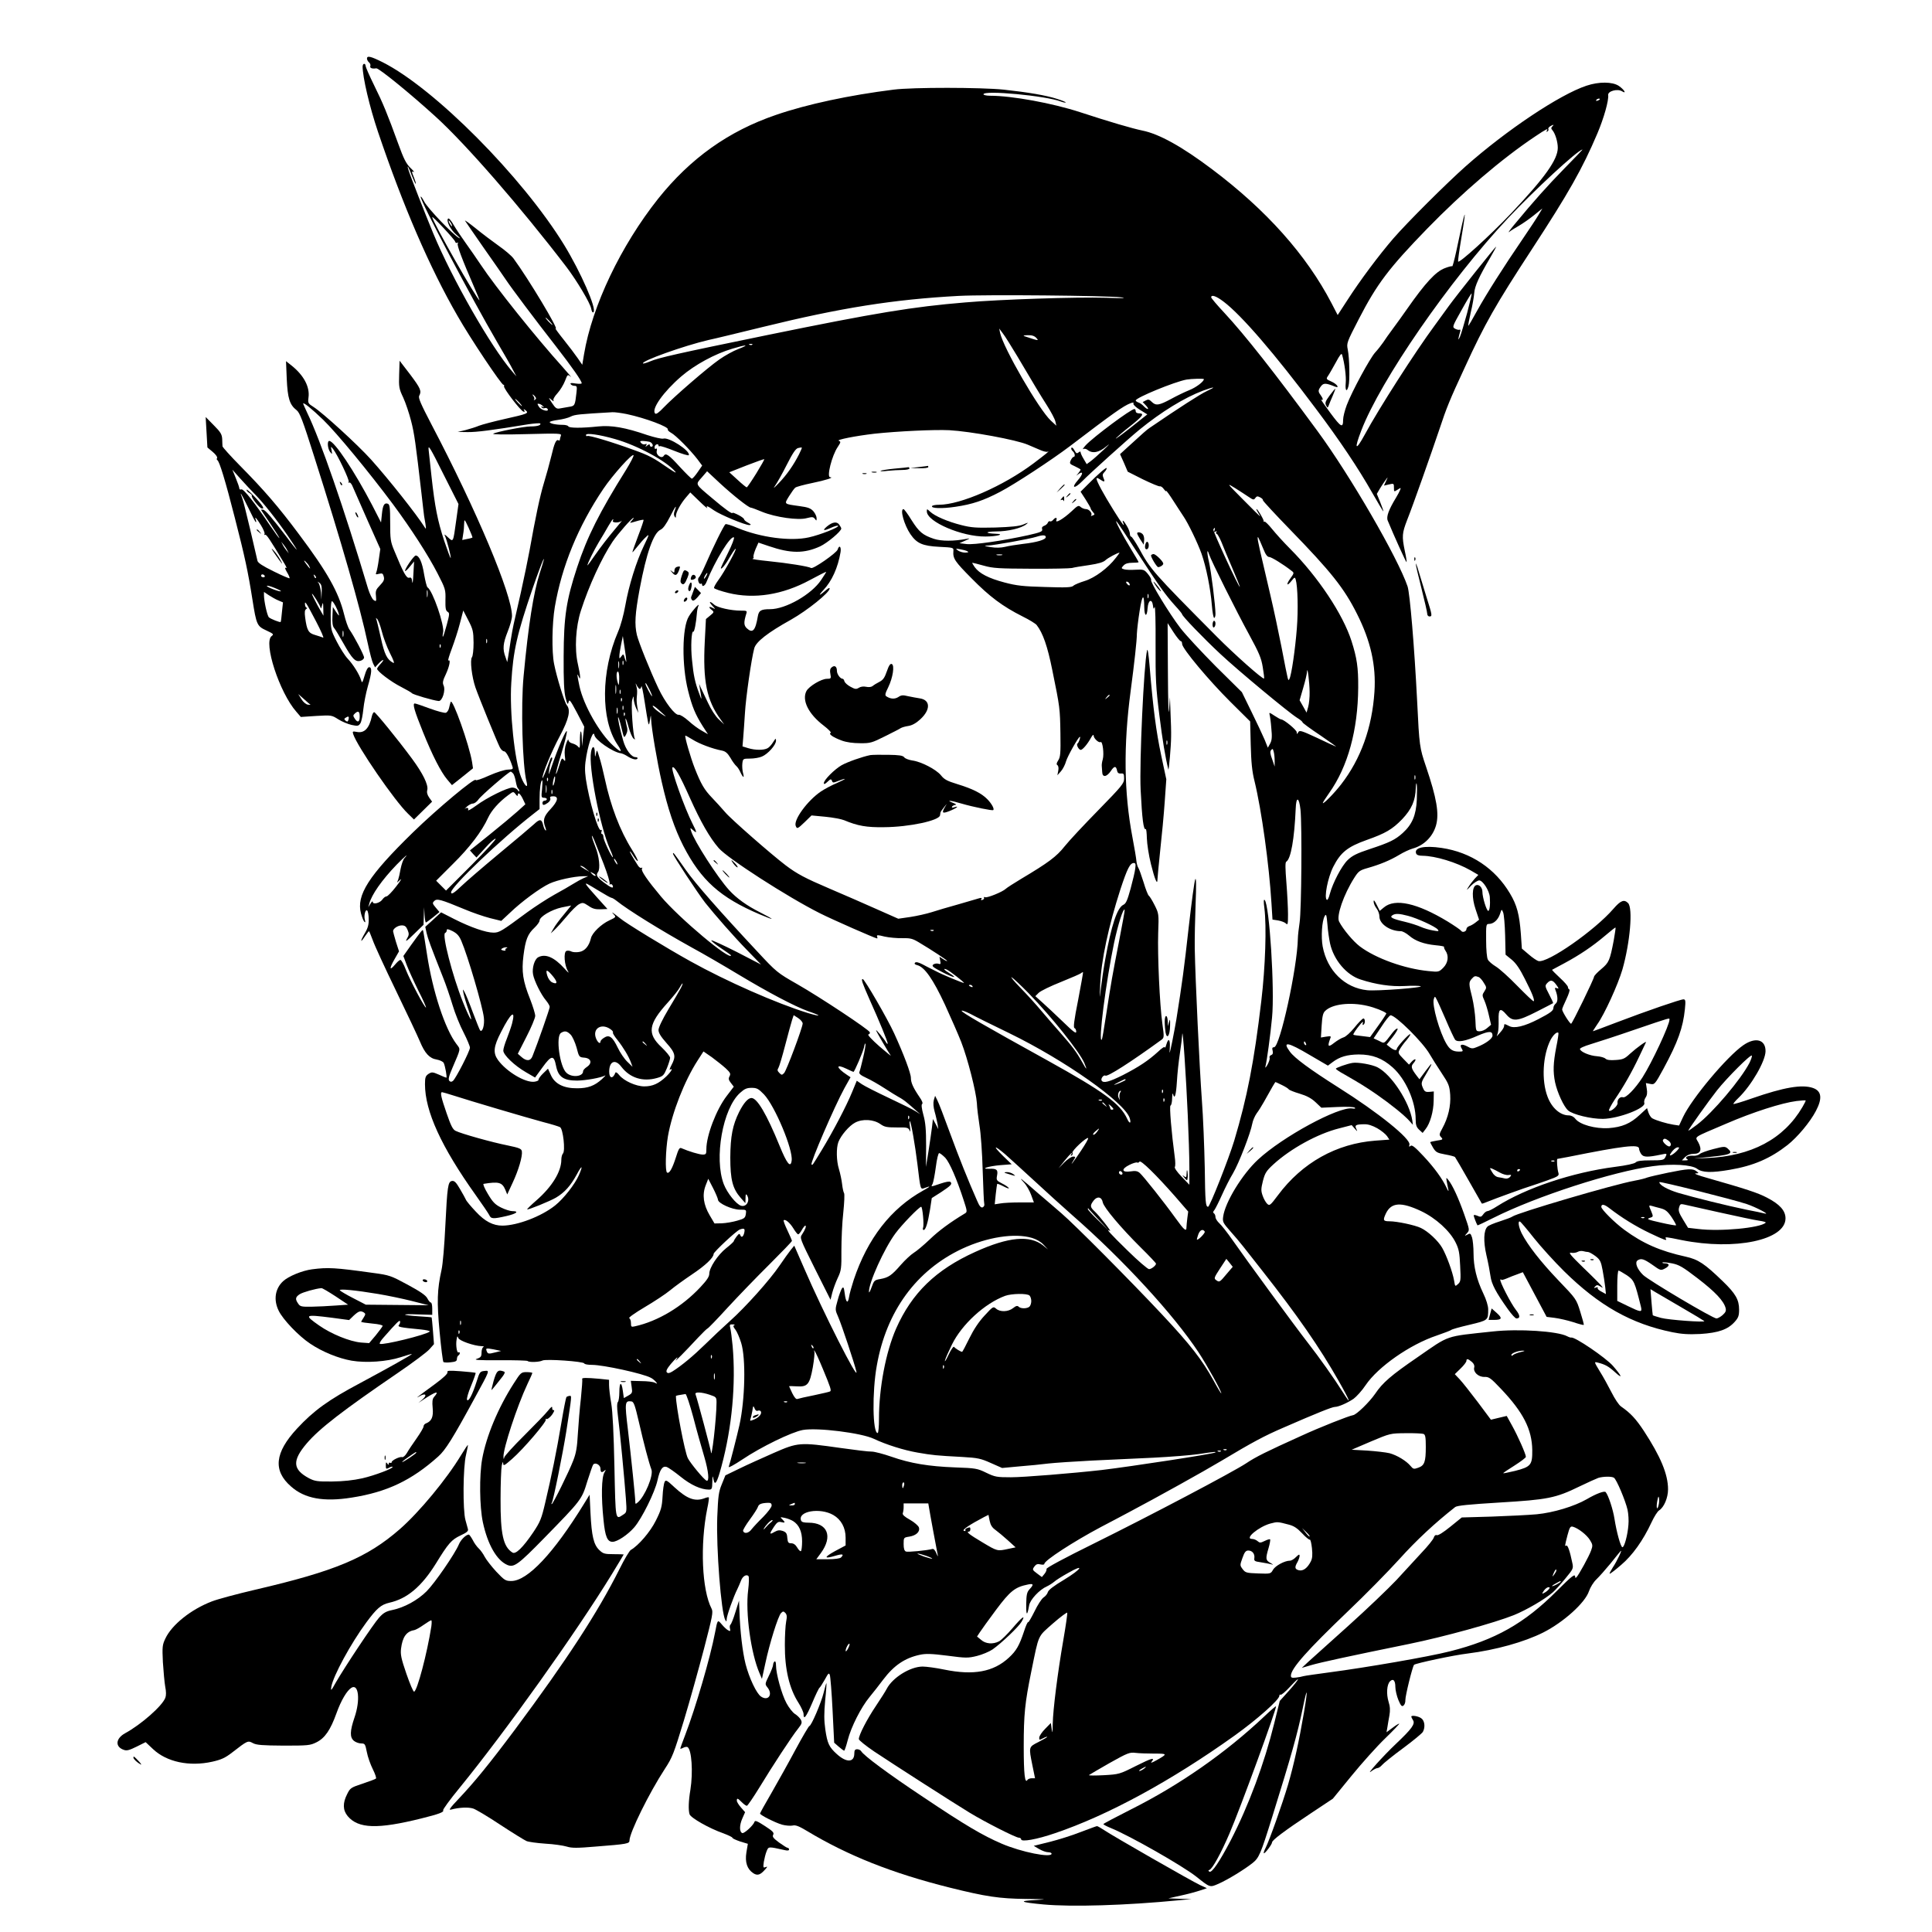 <?xml version="1.0" standalone="no"?>
<!DOCTYPE svg PUBLIC "-//W3C//DTD SVG 20010904//EN"
 "http://www.w3.org/TR/2001/REC-SVG-20010904/DTD/svg10.dtd">
<svg version="1.0" xmlns="http://www.w3.org/2000/svg"
 width="1332pt" height="1332pt" viewBox="0 0 1332 1332"
 preserveAspectRatio="xMidYMid meet">
<g transform="translate(0,1332) scale(0.1,-0.1)"
fill="#000000" stroke="none">
<path d="M2530 12916 c0 -7 6 -19 14 -26 8 -6 12 -18 9 -26 -5 -13 14 -20 41
-15 17 3 237 -176 410 -334 209 -190 583 -620 900 -1034 71 -93 165 -250 172
-289 4 -22 10 -30 16 -24 23 23 -88 276 -203 464 -289 470 -894 1079 -1251
1259 -82 41 -108 47 -108 25z"/>
<path d="M2500 12863 c0 -76 48 -280 106 -452 172 -509 356 -936 549 -1270 88
-155 304 -477 316 -474 4 2 6 -3 4 -10 -5 -14 113 -168 134 -175 9 -3 11 0 5
9 -6 11 -5 11 10 0 24 -20 15 -24 -146 -60 -76 -17 -154 -38 -175 -46 -21 -9
-63 -22 -93 -30 l-55 -13 69 -1 c61 -1 170 13 419 54 43 6 80 9 82 5 7 -12
-22 -20 -67 -20 -46 0 -235 -37 -257 -50 -10 -6 77 -7 228 -3 230 6 244 5 238
-11 -4 -10 -7 -22 -7 -27 0 -6 -4 -8 -9 -5 -16 10 -29 -18 -50 -109 -12 -49
-35 -133 -51 -185 -28 -92 -58 -236 -99 -465 -11 -60 -38 -191 -60 -290 -23
-99 -45 -198 -50 -220 -5 -22 -14 -71 -20 -110 -6 -38 -13 -88 -17 -110 l-7
-40 -12 35 c-21 55 -17 94 15 175 17 42 30 90 30 108 0 148 -242 724 -558
1326 -71 136 -89 178 -82 192 18 33 10 51 -62 147 l-73 95 -3 -94 c-3 -87 -1
-99 28 -160 17 -37 41 -109 54 -160 23 -88 32 -157 72 -502 8 -75 17 -145 18
-155 16 -89 16 -97 4 -77 -57 90 -248 331 -370 467 -95 105 -333 322 -396 362
-38 24 -40 27 -35 66 10 73 -33 153 -117 220 l-38 30 5 -122 c6 -134 20 -179
68 -216 22 -17 43 -72 121 -319 189 -593 318 -1044 369 -1286 14 -66 31 -130
38 -143 l13 -25 24 26 c13 14 27 25 31 25 5 0 -3 -12 -16 -26 -14 -15 -25 -30
-25 -35 0 -17 98 -91 164 -124 39 -20 73 -40 76 -44 5 -9 149 -51 184 -54 25
-3 50 74 34 108 -8 17 -5 34 16 77 25 54 35 105 17 94 -5 -3 6 34 24 82 18 48
44 127 56 175 l23 88 35 -68 c32 -62 35 -76 36 -154 0 -49 -5 -92 -11 -100
-15 -19 -1 -136 24 -209 24 -69 149 -375 168 -412 8 -16 21 -28 30 -28 13 0
39 -48 57 -105 6 -17 2 -20 -31 -21 -21 0 -78 -18 -130 -41 -50 -23 -92 -37
-92 -31 0 24 -268 -200 -434 -362 -305 -298 -391 -432 -357 -558 7 -26 17 -51
23 -57 7 -7 8 -3 4 12 -9 28 3 78 16 65 5 -5 10 -31 10 -58 1 -37 -5 -61 -25
-95 -34 -58 -35 -76 -2 -26 14 20 27 37 29 37 2 0 13 -28 26 -62 12 -35 84
-191 160 -348 76 -157 150 -314 165 -350 34 -82 66 -117 116 -125 22 -4 43
-14 48 -23 10 -20 25 -102 18 -102 -2 0 -26 9 -51 21 -44 19 -49 19 -72 5 -20
-14 -24 -24 -24 -71 0 -186 112 -431 350 -765 45 -63 87 -125 93 -137 12 -27
26 -28 118 -7 70 16 92 34 41 34 -15 0 -50 11 -78 25 -40 20 -57 37 -90 93
-23 38 -36 69 -30 70 104 17 128 11 150 -41 l13 -32 37 80 c41 87 69 183 64
217 -3 18 -16 24 -98 41 -107 21 -320 81 -358 100 -20 9 -33 35 -63 122 -38
110 -46 145 -31 145 4 0 41 -11 82 -24 111 -36 500 -151 615 -182 55 -14 107
-30 116 -35 21 -11 38 -164 20 -182 -6 -6 -11 -25 -11 -43 0 -81 -64 -186
-172 -280 -37 -32 -65 -60 -64 -62 6 -5 156 56 199 81 59 35 101 82 142 157
37 70 47 69 16 -2 -27 -62 -104 -161 -164 -209 -94 -75 -258 -138 -363 -139
-65 0 -121 29 -184 97 -34 36 -65 73 -68 82 -4 9 -22 42 -41 74 -26 45 -38 57
-54 55 -29 -4 -33 -35 -47 -313 -6 -127 -17 -261 -26 -300 -30 -136 -33 -219
-13 -429 10 -109 22 -202 26 -206 4 -4 27 -5 51 -2 32 3 42 8 42 22 0 11 5 22
10 25 6 3 10 11 10 16 0 6 -4 8 -9 5 -11 -7 -20 52 -13 89 4 25 6 26 12 10 7
-19 107 -54 160 -56 14 0 19 -3 13 -6 -7 -2 -13 -19 -13 -37 0 -28 -5 -35 -32
-44 -26 -8 8 -11 155 -10 103 1 190 -2 194 -5 10 -11 82 -8 103 3 23 12 283
-6 288 -20 2 -6 26 -10 54 -10 77 0 352 -60 405 -89 11 -5 26 -18 34 -27 13
-16 12 -16 -6 -7 -11 6 -53 11 -93 11 l-73 2 6 -43 c6 -39 4 -43 -24 -59 l-30
-17 -7 50 c-9 67 -24 62 -24 -9 0 -32 -5 -63 -10 -68 -7 -7 -7 -36 -1 -85 14
-105 48 -466 56 -580 7 -95 6 -96 -19 -112 -54 -36 -52 -45 -60 331 -5 230
-12 377 -22 437 -9 50 -15 106 -15 126 l0 36 -67 7 c-89 8 -124 8 -118 -2 2
-4 -2 -63 -9 -132 -8 -68 -17 -178 -21 -244 -5 -94 -12 -135 -32 -186 -29 -76
-140 -300 -148 -300 -3 0 -3 4 0 8 11 17 76 341 100 492 39 252 39 249 22 246
-9 -1 -18 -5 -21 -8 -3 -3 -19 -83 -35 -179 -33 -197 -68 -367 -111 -549 -26
-112 -35 -133 -83 -205 -72 -106 -121 -153 -143 -139 -64 40 -83 128 -82 369
0 104 4 208 8 230 5 24 9 31 10 17 1 -21 6 -19 62 30 77 67 240 258 232 271
-3 6 -1 7 4 4 6 -4 23 9 38 28 14 20 20 34 13 33 -7 -2 -12 5 -11 16 1 13 -8
6 -29 -20 -17 -22 -91 -98 -164 -171 -73 -72 -134 -140 -137 -150 -4 -16 -5
-16 -6 2 -3 56 94 351 165 502 19 39 34 74 34 77 0 3 -18 6 -39 6 -38 0 -41
-3 -89 -78 -108 -168 -190 -365 -218 -522 -20 -113 -18 -327 5 -435 33 -154
96 -264 170 -295 45 -18 74 3 250 183 260 266 262 268 300 394 19 59 37 112
41 116 15 17 50 -3 50 -29 0 -27 9 -30 30 -11 8 7 7 2 -3 -15 -20 -33 -23
-168 -6 -329 11 -112 26 -149 62 -149 33 0 106 49 150 100 53 62 142 242 160
324 17 77 35 101 64 92 11 -4 53 -33 94 -66 71 -58 142 -90 196 -90 21 0 23 5
24 53 1 45 2 47 8 18 9 -50 25 -24 55 89 73 270 100 570 77 830 -5 52 -12 107
-16 123 -6 24 -4 27 16 26 13 0 18 -3 11 -6 -9 -3 -7 -12 8 -30 11 -14 29 -56
40 -92 33 -106 27 -390 -12 -566 -15 -68 -66 -268 -74 -288 -3 -9 39 14 93 50
129 87 341 190 418 204 99 18 404 -20 490 -61 84 -40 208 -79 302 -95 105 -18
123 -20 308 -30 107 -6 128 -11 197 -42 l77 -34 118 11 c65 5 156 14 202 20
46 5 179 14 297 20 118 5 310 15 428 20 117 6 258 17 311 25 104 16 121 17
114 11 -9 -9 -582 -97 -784 -121 -204 -23 -538 -50 -625 -50 -97 0 -110 2
-170 31 -62 30 -73 32 -215 37 -184 7 -309 28 -440 74 -55 19 -116 35 -135 35
-19 -1 -116 11 -215 25 -281 40 -293 39 -460 -34 -77 -34 -184 -82 -237 -108
l-97 -47 -25 -62 c-22 -53 -25 -81 -31 -226 -8 -212 27 -661 55 -708 8 -15 9
-14 10 5 0 23 48 157 74 208 8 17 19 42 25 58 11 30 37 45 51 31 5 -5 4 -48
-2 -97 -20 -156 19 -436 78 -572 l17 -40 23 105 c29 138 89 330 109 349 13 13
17 13 29 1 11 -12 13 -25 6 -60 -5 -25 -9 -97 -9 -160 -1 -169 31 -302 94
-400 19 -30 35 -65 35 -77 0 -45 18 -21 60 77 23 55 46 103 51 105 4 3 20 28
36 56 23 43 28 48 34 31 4 -11 13 -121 19 -244 l11 -223 32 -28 c17 -15 34
-27 37 -27 3 0 14 32 24 71 23 92 93 229 151 299 25 30 67 84 94 120 75 99
150 149 252 171 41 9 80 8 190 -6 128 -17 143 -17 204 -2 36 9 84 29 108 45
61 43 179 155 200 191 31 53 4 34 -63 -45 -36 -42 -77 -82 -92 -90 -42 -22
-93 -18 -124 10 l-28 23 19 29 c10 16 61 86 112 155 98 131 131 157 221 175
38 8 40 -1 10 -33 -18 -20 -22 -36 -23 -105 -1 -79 7 -82 20 -7 6 40 72 110
123 132 15 7 37 21 49 31 12 11 56 39 98 62 117 67 92 26 -30 -48 -69 -41
-107 -70 -111 -85 -3 -12 -17 -29 -30 -37 -13 -9 -41 -52 -62 -96 -22 -44 -41
-77 -44 -74 -3 3 -16 -25 -28 -63 -33 -99 -53 -134 -105 -182 -106 -98 -243
-123 -444 -82 -57 12 -125 21 -150 21 -85 0 -208 -76 -248 -154 -8 -16 -42
-69 -74 -117 -62 -92 -119 -203 -118 -229 0 -8 48 -46 105 -85 132 -88 540
-350 658 -422 105 -64 319 -173 341 -173 8 0 15 -5 15 -11 0 -20 108 -1 233
42 364 123 802 361 1237 672 154 110 310 248 310 275 0 7 4 11 9 8 5 -3 34 21
65 55 77 83 71 61 -7 -27 l-64 -71 -38 -154 c-68 -276 -176 -567 -301 -809
-76 -145 -129 -224 -146 -214 -9 6 -9 9 0 12 20 6 79 113 137 248 75 173 330
872 322 880 -2 2 -39 -30 -83 -72 -263 -248 -580 -470 -917 -639 -103 -52
-188 -97 -190 -101 -1 -3 23 -16 53 -28 130 -53 490 -258 587 -334 97 -77 93
-76 155 -49 63 28 176 97 233 142 45 36 56 61 135 315 136 437 174 573 211
750 32 159 38 144 9 -26 -34 -199 -70 -362 -110 -499 -41 -137 -128 -383 -155
-436 -9 -17 -14 -33 -12 -36 6 -6 57 61 57 75 0 15 86 80 267 200 l152 101
129 158 c71 87 175 203 231 257 56 54 100 101 98 102 -2 2 -23 -10 -46 -28
l-42 -31 6 34 c3 19 9 56 14 82 6 35 5 61 -6 95 -16 53 -12 118 10 140 22 22
37 6 37 -39 0 -22 10 -63 21 -90 17 -40 24 -47 35 -38 8 6 14 23 13 38 -1 28
49 231 60 243 9 10 275 67 371 78 191 24 389 79 520 145 140 71 289 205 315
285 9 26 31 62 51 81 20 19 63 68 97 109 33 41 64 80 69 85 18 20 -25 -71 -53
-112 -15 -24 -25 -43 -21 -43 5 0 40 27 79 61 77 65 151 168 209 293 18 39 42
77 53 83 33 21 61 86 61 145 0 104 -52 227 -167 403 -55 83 -91 122 -157 168
-15 10 -44 54 -66 98 -22 43 -58 109 -81 145 -39 65 -40 66 -15 60 53 -13 77
-27 122 -68 55 -50 45 -25 -16 45 -50 57 -264 202 -287 195 -4 -1 -17 3 -28 9
-65 35 -335 53 -515 33 -333 -36 -291 -21 -518 -178 -181 -124 -240 -175 -291
-251 -40 -58 -129 -145 -153 -148 -27 -4 -228 -83 -358 -143 -239 -108 -312
-144 -379 -189 -96 -63 -664 -362 -1048 -552 -205 -101 -331 -169 -328 -176 2
-7 -4 -22 -14 -34 l-18 -22 -31 23 c-36 27 -37 28 -18 53 10 13 21 16 40 11
15 -3 26 -2 26 4 0 23 200 153 390 254 58 30 146 77 195 103 189 100 515 281
635 353 217 130 298 173 428 229 229 100 337 143 355 143 25 0 86 27 129 56
20 15 58 56 83 94 85 126 305 280 490 342 49 17 94 34 99 38 4 5 61 21 126 36
130 31 130 31 130 107 0 23 -13 67 -34 110 -46 96 -67 184 -67 276 0 42 -5 91
-10 108 -10 30 -13 32 -32 21 -22 -11 -22 -11 -3 10 19 21 18 23 -19 129 -39
111 -81 203 -110 238 -15 19 -16 19 -10 -15 4 -19 8 -44 11 -55 2 -11 -3 -6
-11 12 -30 65 -86 142 -161 222 -58 62 -79 79 -89 71 -10 -9 -12 -7 -8 8 10
40 -214 221 -492 396 -194 123 -300 201 -332 245 -55 74 -16 68 137 -23 l125
-73 32 24 c49 37 100 52 180 53 95 0 163 -26 234 -89 90 -80 159 -236 159
-358 0 -39 5 -54 24 -72 l24 -22 20 26 c32 40 55 123 56 195 l1 65 -31 -3
c-24 -2 -33 2 -42 23 -17 37 -16 41 23 105 47 78 44 85 -7 16 l-42 -57 -18 23
c-39 51 -43 66 -23 88 10 11 16 23 13 26 -3 3 -15 -4 -25 -15 l-19 -21 -39 40
c-36 37 -38 41 -25 65 8 14 29 44 48 65 18 22 29 40 24 40 -12 0 -92 -89 -92
-101 0 -15 -20 -10 -46 10 l-24 19 41 52 c22 28 38 55 34 58 -4 4 -19 -8 -34
-27 -63 -82 -54 -77 -94 -57 l-37 17 53 79 c28 44 57 80 64 80 35 0 222 -185
269 -267 15 -26 52 -85 82 -130 50 -75 55 -88 60 -151 5 -77 -14 -158 -54
-231 -22 -40 -23 -46 -9 -61 15 -16 13 -18 -30 -24 -25 -4 -45 -9 -45 -11 0
-2 9 -19 20 -38 19 -31 28 -36 82 -46 34 -6 65 -14 69 -18 4 -5 47 -78 95
-163 48 -85 89 -156 90 -158 1 -2 19 4 40 13 45 19 266 99 304 110 14 4 62 21
108 37 75 27 82 32 76 52 -8 24 -13 96 -7 96 2 0 36 7 76 14 379 76 487 89
487 57 0 -9 7 -26 15 -38 16 -22 43 -23 138 -3 41 9 42 8 27 -21 -9 -17 -22
-19 -100 -19 -64 0 -93 -4 -103 -14 -9 -9 -64 -21 -143 -31 -293 -38 -613
-145 -812 -271 -29 -19 -59 -34 -67 -34 -7 0 -21 -10 -29 -22 -13 -19 -19 -20
-41 -10 -14 6 -25 7 -25 2 0 -7 18 -55 26 -68 1 -2 51 22 111 52 295 148 822
319 1099 356 133 18 266 10 304 -18 36 -27 98 -29 226 -7 164 28 279 78 398
171 68 54 154 156 195 234 46 87 40 138 -20 159 -76 26 -199 5 -421 -72 -71
-25 -128 -42 -128 -38 0 4 16 23 36 42 88 85 185 252 186 321 1 81 -69 100
-153 42 -113 -78 -356 -368 -416 -496 l-27 -58 -40 6 c-44 7 -119 29 -145 44
-8 4 -20 22 -26 39 l-10 31 -50 -46 c-65 -61 -122 -85 -216 -92 -92 -5 -196
24 -228 64 -11 15 -29 24 -46 24 -58 0 -117 51 -146 129 -43 113 -33 285 21
392 19 35 44 58 54 48 2 -2 -4 -47 -15 -99 -21 -110 -23 -168 -8 -242 15 -70
60 -168 90 -194 32 -28 158 -59 240 -58 110 2 299 75 285 110 -3 9 1 25 9 37
10 14 13 33 8 61 l-6 39 30 -6 c30 -6 32 -4 92 106 99 183 134 282 147 409 6
59 4 68 -10 68 -21 0 -254 -80 -461 -159 -88 -34 -162 -61 -163 -61 -2 0 12
21 30 48 49 68 142 272 173 377 53 185 74 425 39 459 -27 27 -51 18 -101 -40
-129 -149 -454 -376 -517 -360 -11 3 -42 24 -67 46 l-47 40 -7 102 c-10 133
-27 198 -75 278 -102 172 -269 284 -471 314 -121 18 -191 2 -176 -38 4 -11 19
-16 44 -16 89 -1 234 -45 332 -101 l53 -31 -25 -26 c-13 -15 -33 -40 -43 -57
-17 -27 -15 -26 17 8 20 20 46 37 57 37 25 0 70 -71 73 -115 4 -52 -1 -95 -11
-95 -11 0 -40 93 -40 131 0 30 -23 54 -44 46 -28 -11 -30 -87 -3 -166 l24 -72
-24 -19 c-14 -11 -33 -22 -44 -25 -10 -4 -19 -12 -19 -20 0 -18 -28 -27 -37
-12 -5 7 -46 35 -93 64 -210 127 -363 161 -439 97 l-29 -24 -21 42 c-15 30
-21 37 -21 22 0 -12 9 -33 20 -47 11 -14 20 -39 20 -57 0 -50 73 -100 148
-100 12 0 37 -14 56 -30 42 -37 102 -59 184 -67 34 -3 60 -8 58 -11 -3 -2 1
-14 9 -26 25 -35 19 -84 -15 -118 -30 -30 -32 -30 -102 -23 -164 16 -363 87
-473 170 -45 34 -115 117 -143 171 -20 38 31 186 104 301 29 46 38 53 91 68
85 24 156 53 219 91 31 19 73 38 94 44 77 21 138 82 160 159 23 82 5 187 -69
406 -44 130 -46 140 -61 450 -19 377 -50 744 -66 792 -67 197 -396 765 -621
1071 -296 403 -500 662 -642 815 -50 53 -91 102 -91 107 0 21 35 9 86 -30 123
-93 353 -360 635 -737 165 -219 295 -414 389 -580 41 -72 76 -130 77 -129 2 1
-8 29 -21 62 l-24 59 21 36 c12 20 30 47 40 60 17 24 17 24 3 -7 l-15 -32 34
8 c34 8 35 7 35 -22 0 -30 0 -30 25 -14 23 15 24 15 18 -1 -4 -10 -16 -34 -28
-53 -51 -84 -69 -132 -58 -159 42 -102 127 -290 130 -287 2 2 -3 37 -12 77
-21 102 -19 123 16 214 40 100 166 458 224 630 47 142 68 195 174 423 138 301
211 429 461 812 254 389 349 556 453 801 44 104 79 227 74 264 -3 27 64 45 95
26 35 -22 16 11 -22 37 -44 29 -137 30 -223 1 -184 -61 -551 -306 -832 -555
-132 -117 -402 -386 -500 -499 -99 -115 -227 -286 -314 -421 l-69 -106 -42 81
c-174 334 -450 643 -825 925 -206 155 -364 243 -480 266 -68 14 -226 60 -427
126 -193 63 -471 114 -623 114 -25 0 -45 5 -45 10 0 30 431 -10 534 -50 16 -6
31 -9 33 -6 2 2 -24 13 -59 24 -72 24 -201 46 -368 64 -156 16 -627 17 -760 0
-303 -38 -595 -100 -810 -174 -328 -112 -590 -299 -813 -578 -257 -324 -455
-738 -511 -1073 l-12 -72 -31 45 c-17 25 -61 83 -97 128 -37 46 -62 81 -56 77
30 -19 -188 345 -290 483 -14 19 -60 58 -103 88 -42 30 -114 84 -158 120 -45
36 -77 59 -73 52 4 -7 62 -91 128 -186 67 -95 135 -193 151 -217 41 -62 205
-280 347 -462 114 -147 178 -239 178 -255 0 -5 -19 -5 -42 -2 -30 5 -39 4 -34
-4 4 -7 16 -12 26 -12 17 0 19 -5 14 -47 -10 -89 -11 -92 -52 -98 -20 -4 -49
-8 -63 -11 -22 -4 -30 2 -54 38 -25 39 -26 41 -5 23 13 -11 20 -14 16 -7 -5 8
5 27 27 51 19 21 42 59 52 85 18 46 18 46 39 29 11 -10 -13 19 -54 65 -185
205 -466 556 -566 707 -30 44 -76 112 -104 150 -28 39 -65 94 -82 123 -18 32
-34 50 -39 45 -15 -15 17 -78 58 -112 21 -18 29 -28 18 -22 -38 18 -216 204
-240 250 -13 25 -24 41 -25 34 -1 -32 351 -700 528 -1003 47 -80 96 -165 108
-190 l24 -45 -30 35 c-145 168 -411 633 -543 950 -58 140 -159 398 -171 438
-15 47 2 19 23 -39 13 -33 25 -59 27 -56 2 2 -3 20 -11 40 -18 44 -19 50 -2
41 6 -3 -4 10 -24 29 -29 28 -47 64 -83 164 -76 209 -106 282 -168 407 -32 65
-58 125 -58 132 0 8 -4 14 -10 14 -5 0 -10 -8 -10 -17z m8530 -227 c0 -2 -7
-7 -16 -10 -8 -3 -12 -2 -9 4 6 10 25 14 25 6z m-328 -188 c-9 -9 -9 -15 2
-27 19 -23 36 -79 36 -120 0 -81 -89 -206 -321 -451 -146 -154 -361 -349 -366
-333 -2 6 8 78 22 161 41 245 28 211 -35 -91 -13 -59 -25 -105 -28 -103 -2 3
-26 -3 -51 -13 -62 -23 -134 -101 -260 -281 -29 -41 -72 -102 -97 -135 -25
-33 -55 -76 -68 -96 -14 -20 -38 -51 -55 -69 -37 -41 -161 -270 -196 -363 -14
-37 -25 -82 -25 -100 0 -61 -14 -54 -88 46 -40 54 -69 96 -63 92 16 -9 13 8
-4 31 -19 25 -18 34 3 62 17 22 33 22 95 -3 36 -15 16 17 -23 34 -37 16 -38
19 -25 38 8 11 32 53 54 93 29 54 40 68 44 54 17 -58 29 -150 25 -194 -5 -54
7 -68 19 -22 10 34 7 193 -5 252 -9 44 -7 49 76 210 125 242 206 350 472 624
241 248 513 481 742 634 79 53 95 61 82 40 -4 -7 -3 -8 5 -4 6 4 9 11 6 16 -3
5 3 13 12 19 24 14 30 14 15 -1z m83 -290 c-118 -121 -208 -221 -350 -393 -27
-33 -41 -53 -30 -44 11 9 42 28 68 43 26 15 73 48 104 73 l57 46 -27 -45 c-14
-24 -63 -98 -108 -164 -132 -193 -252 -382 -315 -496 -32 -59 -60 -106 -61
-104 -2 2 6 43 17 92 12 48 22 109 24 134 3 47 35 116 111 245 24 41 42 75 40
75 -5 0 -272 -335 -325 -408 -25 -34 -69 -95 -98 -135 -136 -184 -387 -576
-482 -752 -64 -118 -76 -106 -25 26 133 347 608 1035 1011 1464 181 193 481
470 514 474 3 1 -54 -59 -125 -131z m-7647 -504 c2 -8 8 -11 14 -8 7 4 8 2 4
-5 -7 -11 29 -107 114 -303 21 -48 37 -88 36 -88 -16 0 -326 546 -326 573 0
11 155 -154 158 -169z m-28 126 c6 -11 8 -20 6 -20 -3 0 -10 9 -16 20 -6 11
-8 20 -6 20 3 0 10 -9 16 -20z m7005 -618 c-20 -73 -42 -147 -50 -165 -14 -31
-14 -19 2 37 3 10 1 16 -4 13 -4 -3 -18 0 -30 6 -22 12 -21 14 44 130 36 65
67 116 69 114 2 -2 -12 -63 -31 -135z m-2385 108 c43 -6 9 -7 -105 -3 -208 6
-726 -11 -970 -32 -362 -30 -612 -71 -1360 -224 -628 -129 -753 -157 -814
-183 -24 -10 -46 -16 -48 -14 -16 16 284 123 452 162 39 8 207 49 375 90 537
132 903 190 1350 214 188 10 1022 2 1120 -10z m-3940 -165 c13 -14 21 -25 18
-25 -2 0 -15 11 -28 25 -13 14 -21 25 -18 25 2 0 15 -11 28 -25z m3223 -240
c124 -210 153 -258 205 -340 28 -44 54 -93 58 -110 l7 -30 -38 35 c-82 76
-328 502 -350 605 l-6 30 26 -35 c15 -19 58 -89 98 -155z m132 125 c19 -21 18
-21 -85 13 -8 3 3 6 26 6 29 1 46 -5 59 -19z m-1958 -46 c-3 -3 -12 -4 -19 -1
-8 3 -5 6 6 6 11 1 17 -2 13 -5z m-96 -30 c-35 -13 -94 -46 -131 -72 -81 -56
-315 -259 -384 -331 -32 -34 -52 -49 -59 -42 -29 29 57 150 180 256 93 80 233
156 352 191 100 30 122 29 42 -2z m3209 -208 c0 -17 -55 -58 -101 -76 -30 -12
-86 -39 -126 -61 -82 -44 -104 -48 -133 -19 -17 17 -24 18 -41 9 l-21 -11 23
-24 c12 -13 18 -24 12 -24 -5 0 -18 9 -28 20 -10 11 -26 22 -36 25 -11 4 -19
10 -19 14 0 19 268 129 350 144 35 6 120 8 120 3z m21 -82 c-44 -20 -193 -116
-395 -254 -21 -14 -42 -33 -157 -138 l-47 -43 27 -60 26 -61 105 -53 c58 -28
110 -50 117 -48 6 2 18 -6 27 -19 9 -12 16 -18 16 -13 0 6 23 -26 51 -70 28
-44 60 -92 69 -106 31 -45 97 -181 124 -257 32 -91 62 -241 71 -354 4 -49 11
-88 16 -88 5 0 9 12 9 28 0 55 -30 296 -45 359 -15 64 -14 98 1 51 13 -42 192
-400 276 -553 69 -127 84 -162 94 -225 7 -41 11 -76 9 -78 -8 -8 -204 166
-325 288 -445 448 -458 464 -539 613 -24 42 -47 77 -52 77 -5 0 -9 9 -9 19 0
11 -9 36 -21 55 -21 37 -36 48 -25 21 13 -34 -6 -10 -67 88 -68 109 -117 199
-117 217 0 7 9 5 22 -4 32 -22 39 -20 26 8 -8 20 -7 28 6 41 9 9 16 21 16 27
0 11 -58 -39 -132 -114 l-48 -48 35 -54 c19 -30 35 -58 35 -62 0 -4 7 -15 15
-24 14 -16 14 -18 -2 -24 -9 -4 -14 -4 -11 0 13 12 -12 44 -34 44 -12 0 -29 7
-38 15 -14 13 -21 9 -62 -30 -56 -52 -115 -87 -105 -61 8 20 -7 21 -23 1 -7
-8 -16 -12 -21 -9 -5 3 -12 -2 -15 -10 -3 -8 -15 -18 -25 -21 -13 -5 -18 -12
-14 -24 4 -15 -9 -21 -97 -41 -174 -38 -371 -67 -424 -61 l-49 6 40 18 c34 15
35 17 10 12 -89 -17 -174 -17 -226 0 -77 26 -102 46 -155 130 -25 41 -50 75
-55 75 -26 0 5 -110 48 -173 44 -64 84 -81 198 -87 99 -5 100 -5 98 -30 -4
-51 10 -71 125 -187 125 -127 215 -194 352 -263 47 -23 90 -50 97 -59 43 -55
75 -146 108 -311 53 -259 53 -264 56 -437 2 -136 0 -162 -15 -185 -12 -19 -14
-28 -6 -33 7 -5 10 -20 6 -39 l-6 -31 25 28 c13 15 29 46 35 69 10 34 85 168
95 168 7 0 -8 -41 -16 -46 -11 -7 8 -44 22 -44 13 0 47 40 71 84 10 18 17 24
18 15 0 -20 36 -53 48 -45 14 8 25 -82 15 -119 -5 -16 -8 -37 -7 -45 1 -8 2
-27 3 -42 1 -40 31 -36 60 7 24 36 36 36 43 0 3 -14 11 -19 26 -18 19 2 22 -2
22 -34 0 -34 -13 -50 -177 -218 -98 -100 -203 -212 -233 -250 -56 -71 -113
-113 -301 -225 -50 -30 -98 -61 -105 -68 -22 -21 -126 -63 -141 -58 -8 3 -12
2 -9 -3 3 -5 -1 -12 -10 -15 -10 -4 -13 -2 -8 6 5 7 1 9 -12 6 -10 -3 -75 -22
-144 -42 -69 -19 -153 -44 -187 -55 -35 -11 -101 -26 -147 -33 l-83 -12 -149
66 c-82 37 -230 101 -328 143 -164 70 -221 100 -299 159 -99 75 -380 321 -417
366 -25 29 -66 74 -91 100 -53 55 -76 94 -119 203 -29 74 -71 219 -65 225 1 2
24 -11 50 -27 46 -29 135 -63 203 -76 24 -5 38 -17 58 -50 13 -24 32 -49 40
-56 8 -6 22 -27 30 -46 19 -39 27 -39 16 1 -4 16 -6 44 -4 62 4 33 5 34 53 34
27 0 64 6 82 14 41 17 97 80 97 109 0 19 -2 18 -20 -10 -10 -17 -28 -37 -39
-42 -26 -14 -84 -14 -133 1 l-39 12 5 60 c3 34 8 111 12 171 6 105 44 370 64
445 12 45 92 108 254 198 113 64 266 187 266 215 0 6 -10 2 -22 -9 -50 -44
-61 -45 -22 -3 59 62 101 155 119 262 6 38 -9 53 -20 18 -7 -23 -169 -136
-183 -127 -18 11 -163 34 -292 47 -68 7 -119 14 -112 17 7 2 10 7 7 12 -3 4 4
29 14 54 l20 45 71 -24 c152 -52 244 -52 354 -2 51 24 146 104 146 123 0 5 -7
17 -15 28 -16 22 -47 17 -84 -14 -34 -29 -23 -32 28 -9 24 11 46 17 49 14 10
-10 -124 -63 -202 -80 -126 -28 -332 -1 -491 65 -41 18 -78 29 -83 26 -11 -6
-90 -167 -139 -281 -19 -44 -39 -82 -45 -86 -5 -4 -7 -16 -3 -28 3 -12 11 -19
16 -16 5 4 9 1 9 -4 0 -21 21 -10 31 17 59 147 166 321 189 307 5 -3 -13 -51
-40 -105 -28 -55 -50 -103 -50 -106 0 -16 32 22 59 71 17 29 35 57 42 61 16
10 -78 -162 -118 -215 -18 -25 -32 -49 -30 -55 2 -6 46 -21 98 -34 179 -44
375 -13 563 89 60 32 110 58 112 56 1 -1 -15 -26 -35 -56 -66 -99 -244 -201
-352 -201 -62 0 -77 -9 -84 -48 -17 -101 -36 -121 -77 -83 -20 20 -21 40 -3
99 7 21 4 22 -37 22 -69 0 -161 21 -184 41 -31 28 -41 23 -13 -7 24 -26 24
-26 2 -15 -27 14 -30 4 -5 -15 16 -13 15 -16 -12 -38 l-29 -24 -8 -154 c-14
-273 13 -406 109 -538 l25 -35 -37 35 c-22 20 -54 69 -75 115 -21 44 -43 91
-50 105 l-11 25 4 -25 c16 -93 16 -95 -4 -40 -28 74 -39 124 -49 230 -10 90
-4 203 9 195 7 -4 20 63 25 130 1 17 6 39 11 50 9 22 -44 -36 -67 -75 -47 -76
-49 -339 -5 -512 28 -112 50 -163 100 -243 l37 -57 -42 24 c-23 12 -65 43 -92
68 -28 25 -58 44 -68 42 -25 -4 -94 86 -140 183 -58 123 -135 315 -148 367
-17 74 -13 144 19 317 47 250 95 386 144 409 17 7 39 38 65 89 38 75 51 91 32
40 -6 -14 -6 -29 0 -38 7 -11 9 -11 9 4 0 25 33 85 69 127 l30 35 62 -60 c34
-33 59 -54 55 -47 -11 19 2 15 47 -17 47 -32 214 -101 243 -101 15 1 13 4 -8
16 -16 8 -28 19 -28 24 0 5 -18 19 -40 30 -22 11 -40 18 -40 14 0 -11 -52 26
-140 101 -120 101 -116 93 -72 143 l37 43 90 -84 c89 -82 196 -167 212 -167 5
0 40 -13 78 -29 91 -37 249 -60 308 -43 36 9 44 9 55 -5 11 -15 12 -15 12 5 0
11 -10 33 -22 47 -19 21 -37 28 -98 36 -108 15 -104 12 -70 68 17 27 36 54 43
59 7 6 59 20 117 32 93 19 155 39 123 40 -25 0 12 149 53 209 21 32 22 36 7
42 -20 7 117 34 247 49 160 17 409 29 515 24 146 -8 462 -66 541 -100 22 -9
58 -25 82 -35 24 -11 49 -17 55 -13 19 9 -12 -16 -98 -81 -208 -156 -503 -285
-651 -285 -24 0 -45 -4 -48 -9 -10 -16 68 -19 161 -5 116 17 194 43 308 103
100 52 357 221 480 314 303 231 370 278 419 297 19 7 24 6 20 -3 -2 -7 18 -26
46 -43 l50 -31 -117 -93 c-65 -51 -109 -83 -99 -71 11 11 54 49 97 82 87 69
101 89 64 89 -16 0 -25 6 -25 15 0 8 -4 15 -9 15 -24 0 -283 -193 -336 -250
-16 -18 -24 -30 -17 -26 7 4 20 2 29 -5 33 -28 79 -20 130 23 29 24 23 16 -17
-22 -36 -34 -77 -70 -92 -81 l-26 -19 -21 36 c-12 19 -21 40 -21 46 0 7 -5 6
-14 -1 -12 -10 -17 -7 -29 15 -8 15 -17 22 -20 17 -4 -6 0 -16 8 -23 16 -13
20 -40 7 -40 -5 0 -14 -11 -20 -24 -10 -22 -7 -25 29 -41 21 -10 39 -20 39
-23 0 -3 -8 -15 -17 -26 -16 -19 -16 -19 -1 -7 38 29 37 3 -1 -40 -49 -56 -24
-62 30 -7 46 48 319 294 394 355 152 124 310 221 440 270 80 29 93 28 26 -3z
m-4632 -38 c9 -11 9 -16 -1 -22 -7 -4 -10 -4 -6 1 4 4 3 14 -3 22 -6 7 -9 13
-6 13 2 0 10 -6 16 -14z m-109 -41 c13 -14 21 -25 18 -25 -2 0 -15 11 -28 25
-13 14 -21 25 -18 25 2 0 15 -11 28 -25z m-1352 -119 c92 -89 315 -359 484
-586 122 -165 240 -347 305 -474 54 -105 56 -112 54 -182 -1 -58 2 -74 15 -82
14 -8 14 -16 -6 -90 -12 -45 -24 -82 -27 -82 -2 0 -2 13 2 29 11 49 -72 290
-108 312 -5 4 -15 44 -23 89 -13 83 -34 130 -58 130 -13 0 -80 -99 -73 -107 3
-2 18 12 33 31 l29 35 -5 -87 c-2 -48 -6 -72 -8 -54 -3 27 -7 33 -21 29 -19
-5 -40 34 -103 187 -26 62 -28 79 -28 192 0 104 -3 126 -16 131 -24 9 -35 -9
-41 -71 l-6 -58 -61 119 c-122 234 -261 443 -296 443 -16 0 -11 -54 6 -76 15
-18 15 -18 10 11 -6 29 -6 29 10 10 30 -38 115 -216 108 -227 -4 -6 -3 -8 3
-5 6 4 18 -9 26 -31 9 -20 55 -125 102 -232 l87 -195 -10 -70 c-5 -38 -13 -79
-17 -89 -7 -17 -5 -18 18 -12 23 5 27 3 33 -20 5 -20 0 -32 -26 -59 -28 -29
-32 -39 -28 -74 3 -38 2 -40 -16 -28 -10 7 -27 42 -38 77 -167 558 -328 1024
-420 1214 -15 33 -28 61 -28 63 0 13 57 -33 138 -111z m1515 94 c10 -10 9 -11
-2 -5 -9 5 -12 4 -7 -3 4 -6 13 -9 20 -6 8 3 17 1 21 -5 14 -24 -43 -10 -58
13 -14 21 -14 24 -2 22 9 -1 21 -8 28 -16z m579 -55 c127 -27 293 -89 282
-106 -2 -4 8 -15 23 -23 31 -16 132 -118 182 -183 l32 -43 -31 -45 c-17 -25
-35 -45 -40 -45 -5 0 -41 36 -81 79 -78 86 -99 101 -113 78 -15 -23 -56 7 -48
35 3 14 1 19 -6 14 -6 -4 -10 1 -9 12 1 18 27 27 27 10 0 -5 4 -7 9 -4 4 3 50
-12 102 -33 52 -21 96 -34 98 -29 11 30 -138 126 -176 114 -11 -3 -59 8 -109
24 -154 53 -248 69 -339 60 -113 -12 -203 -12 -207 1 -2 5 -19 10 -38 10 -48
0 -90 9 -90 19 0 4 26 11 57 15 32 4 71 14 88 23 27 14 60 17 287 30 15 1 60
-5 100 -13z m-82 -172 c155 -44 353 -151 415 -224 12 -14 -5 -5 -45 22 -105
73 -135 89 -238 126 -150 55 -313 104 -323 97 -5 -3 -9 0 -9 7 0 16 92 3 200
-28z m238 -19 c21 -6 32 -34 12 -34 -5 0 -10 5 -10 11 0 8 -6 7 -17 -2 -14
-12 -16 -12 -8 0 6 11 4 13 -8 8 -8 -3 -21 1 -27 9 -10 11 -8 14 11 14 13 0
34 -3 47 -6z m-1333 -544 c-21 -152 -19 -149 -57 -114 -22 21 -28 23 -20 9 12
-25 44 -147 39 -152 -2 -2 -22 52 -45 120 -45 137 -64 233 -87 442 -8 77 -17
160 -20 185 -4 38 11 14 100 -165 l106 -210 -16 -115z m2364 458 c-37 -73 -84
-141 -139 -198 -32 -34 -43 -42 -27 -20 14 20 51 85 81 145 41 81 62 112 78
116 13 3 24 5 26 3 2 -1 -7 -22 -19 -46z m-1192 -106 c-184 -294 -269 -463
-338 -673 -75 -228 -92 -339 -93 -614 -1 -170 3 -244 13 -285 12 -47 16 -51
21 -30 5 22 12 12 57 -72 l51 -98 -8 -67 -7 -68 -2 54 c0 30 -4 51 -7 48 -4
-3 -6 -32 -6 -64 1 -48 -1 -55 -11 -42 -7 9 -24 19 -39 23 -17 4 -28 13 -29
24 0 9 -7 -1 -15 -23 -10 -25 -13 -57 -10 -85 5 -39 4 -43 -8 -28 -11 16 -15
11 -31 -42 -10 -33 -20 -58 -22 -56 -3 2 14 66 37 140 23 75 40 144 38 154 -4
18 -63 -120 -105 -243 -21 -62 -23 -65 -17 -25 3 25 11 53 16 63 5 10 7 21 4
24 -3 3 -8 0 -11 -8 -30 -83 -54 -142 -55 -132 -1 28 63 183 120 289 63 119
76 179 47 213 -15 18 -70 196 -87 284 -17 85 -14 278 5 392 48 281 161 557
335 815 64 95 202 249 208 231 2 -6 -21 -50 -51 -99z m897 -26 c-33 -53 -62
-96 -66 -96 -3 0 -32 23 -63 52 l-57 52 119 47 c65 25 120 45 122 43 2 -2 -23
-46 -55 -98z m3395 -162 c31 -21 36 -22 46 -7 9 13 16 13 33 4 12 -6 21 -15
19 -20 -1 -4 83 -95 187 -202 282 -290 373 -404 462 -582 94 -186 132 -355
120 -536 -16 -247 -94 -464 -230 -639 -47 -61 -126 -141 -126 -128 0 4 20 35
44 69 129 182 198 434 200 727 1 138 -9 204 -46 320 -59 185 -231 443 -423
636 -44 44 -100 106 -125 137 -24 30 -48 53 -52 51 -5 -3 -7 -2 -6 3 3 9 -41
83 -49 83 -3 0 2 -11 11 -25 9 -14 15 -25 14 -25 -2 0 -55 52 -118 116 -115
116 -115 116 -55 79 33 -21 75 -48 94 -61z m-4253 -163 c-18 -19 -17 -19 30
-5 26 8 49 12 51 10 2 -2 -14 -51 -37 -110 -22 -58 -40 -109 -40 -113 0 -3 15
14 34 38 19 24 46 55 61 68 23 22 22 17 -15 -60 -53 -110 -105 -277 -129 -414
-11 -63 -32 -140 -50 -181 -118 -274 -120 -604 -5 -776 39 -58 29 -61 -27 -10
-95 85 -206 281 -234 411 -17 80 -18 96 -5 66 15 -35 12 8 -6 87 -24 104 -15
257 21 368 55 172 145 366 218 475 38 56 134 165 145 165 3 0 -3 -9 -12 -19z
m-1099 -117 c-2 -2 -18 -7 -37 -10 l-33 -7 6 39 c4 21 7 55 7 74 1 34 2 33 31
-29 16 -35 28 -66 26 -67z m969 117 c-11 -16 42 -18 60 -2 9 9 -15 -21 -53
-66 -39 -46 -96 -120 -127 -165 -31 -45 -56 -79 -56 -76 0 14 45 104 79 161
21 34 50 83 65 110 15 26 29 47 32 47 3 0 3 -4 0 -9z m3612 -216 c154 -237
198 -298 263 -370 27 -29 49 -56 49 -60 0 -12 147 -165 264 -274 124 -116 471
-404 529 -440 20 -12 37 -26 37 -31 0 -4 55 -45 123 -90 67 -46 115 -80 107
-77 -8 3 -68 30 -132 61 -106 49 -119 53 -127 38 -10 -16 -10 -16 -11 0 0 15
-88 88 -107 88 -4 0 -26 12 -47 26 -33 22 -37 24 -33 8 3 -11 9 -53 12 -95 6
-59 4 -83 -8 -105 l-16 -29 -22 55 c-13 30 -53 116 -90 191 l-67 137 -180 178
c-98 99 -208 217 -244 264 -76 99 -210 319 -202 332 3 4 -7 23 -22 41 -25 30
-30 32 -85 29 -32 -2 -67 -1 -79 3 -20 6 -21 8 -4 26 12 13 30 19 61 19 23 0
43 2 43 4 0 3 -24 44 -54 93 -57 94 -115 204 -98 188 6 -5 69 -100 140 -210z
m535 148 c-5 -12 -3 -14 7 -8 9 5 11 4 6 -3 -4 -7 -3 -12 2 -12 5 0 20 -26 33
-57 12 -32 47 -114 76 -182 29 -68 52 -125 51 -127 -7 -6 -188 387 -183 396
10 16 15 12 8 -7z m-1163 -46 c0 -18 -61 -36 -158 -47 -43 -5 -98 -14 -122
-20 -30 -7 -63 -8 -100 -2 -47 8 -50 10 -18 11 40 1 286 45 333 60 44 14 65
13 65 -2z m1501 -84 c14 -36 27 -53 39 -53 15 0 95 -49 154 -95 19 -14 19 -16
-7 -52 -32 -44 -26 -59 7 -18 21 27 24 27 29 10 14 -47 18 -211 8 -337 -11
-142 -37 -322 -51 -348 -10 -17 -6 -33 -55 220 -20 102 -54 262 -76 355 -73
310 -89 380 -88 395 0 16 3 11 40 -77z m-2041 -14 c11 -6 6 -8 -16 -9 -16 0
-39 7 -50 15 -18 14 -16 14 16 8 19 -3 42 -9 50 -14z m1023 -45 c-53 -70 -145
-138 -213 -159 -36 -11 -72 -26 -79 -33 -12 -12 -48 -14 -195 -9 -151 4 -197
9 -280 31 -110 29 -174 62 -206 106 -12 17 -19 30 -16 30 4 0 39 -9 79 -20 63
-18 105 -20 327 -21 140 -1 266 2 280 5 14 4 67 13 118 20 67 10 100 20 115
35 18 16 78 48 95 51 2 0 -9 -16 -25 -36z m-785 19 c-10 -2 -26 -2 -35 0 -10
3 -2 5 17 5 19 0 27 -2 18 -5z m-3187 -125 c-43 -135 -78 -355 -111 -708 -20
-205 -8 -623 20 -728 14 -54 -12 -33 -37 29 -45 114 -81 452 -68 652 13 221
39 334 147 650 72 208 106 280 49 105z m1149 -18 c-6 -11 -13 -20 -16 -20 -2
0 0 9 6 20 6 11 13 20 16 20 2 0 0 -9 -6 -20z m2915 -51 c11 -17 -1 -21 -15
-4 -8 9 -8 15 -2 15 6 0 14 -5 17 -11z m-4838 -91 c-2 -13 -4 -5 -4 17 -1 22
1 32 4 23 2 -10 2 -28 0 -40z m4970 -10 c-3 -7 -5 -2 -5 12 0 14 2 19 5 13 2
-7 2 -19 0 -25z m-28 -65 c1 -66 19 -70 23 -5 4 55 30 68 37 17 3 -26 4 -27
11 -10 5 11 8 -104 7 -255 -1 -244 2 -299 26 -490 22 -177 41 -290 62 -375 3
-15 19 162 19 225 1 30 -1 105 -4 165 l-4 110 -6 -90 c-4 -52 -7 56 -8 254
l-2 345 40 -62 c22 -34 45 -62 50 -62 6 0 10 -9 10 -20 0 -31 184 -251 333
-399 l136 -135 4 -160 c3 -120 9 -184 26 -251 49 -201 101 -579 117 -843 l7
-112 39 -6 c22 -4 46 -13 54 -21 12 -13 14 -4 14 63 0 43 -5 141 -11 217 -8
101 -9 141 -1 146 32 19 56 159 65 365 3 87 23 83 33 -6 11 -110 7 -692 -6
-778 -6 -41 -12 -91 -12 -110 -4 -203 -124 -750 -164 -750 -12 0 -15 -6 -10
-24 4 -17 1 -26 -10 -30 -9 -3 -14 -12 -11 -19 3 -7 -4 -28 -14 -47 -11 -19
-17 -26 -15 -15 10 38 35 221 46 340 19 192 -18 778 -51 810 -7 7 -8 -11 -2
-55 16 -127 7 -404 -21 -640 -50 -424 -98 -667 -187 -965 -37 -122 -168 -455
-180 -455 -17 0 -20 29 -23 272 -3 139 -11 348 -20 465 -16 221 -45 827 -49
1043 -1 69 2 208 6 310 5 125 4 180 -2 169 -6 -9 -26 -160 -46 -335 -31 -279
-44 -376 -85 -634 -5 -30 -18 -100 -29 -155 -17 -82 -20 -90 -16 -42 4 62 -9
76 -24 25 -5 -18 -10 -27 -10 -19 -1 8 -21 -5 -48 -31 -66 -60 -130 -103 -241
-160 -94 -47 -135 -58 -147 -38 -8 13 14 42 26 34 15 -9 173 92 385 246 20 15
21 18 8 110 -19 136 -34 472 -29 628 5 132 4 134 -25 192 -16 32 -34 61 -40
65 -5 3 -22 45 -36 93 -15 48 -31 92 -36 99 -5 7 -11 27 -13 45 -1 18 -14 94
-28 168 -58 305 -62 630 -12 1005 26 197 43 349 43 395 1 25 9 96 19 158 18
115 31 124 32 25z m-5257 -165 c10 -40 35 -108 56 -150 26 -51 34 -74 23 -68
-43 23 -60 57 -86 175 -15 66 -29 125 -32 130 -3 6 0 5 7 -2 7 -7 22 -45 32
-85z m1686 -208 c0 -8 -4 1 -10 20 -9 33 -11 34 -24 15 -14 -18 -14 -18 -14 1
0 12 5 47 12 80 l12 59 12 -80 c7 -44 12 -87 12 -95z m-961 128 c-3 -7 -5 -2
-5 12 0 14 2 19 5 13 2 -7 2 -19 0 -25z m-320 -30 c-3 -8 -6 -5 -6 6 -1 11 2
17 5 13 3 -3 4 -12 1 -19z m1230 -140 c-2 -13 -4 -5 -4 17 -1 22 1 32 4 23 2
-10 2 -28 0 -40z m30 20 c-3 -7 -5 -2 -5 12 0 14 2 19 5 13 2 -7 2 -19 0 -25z
m4732 -188 c1 -36 -4 -83 -10 -104 l-11 -39 -24 43 -24 42 25 86 c14 47 26 98
26 112 3 43 17 -72 18 -140z m-4760 88 c-1 -42 -3 -48 -9 -28 -12 36 -12 80 0
80 6 0 10 -24 9 -52z m-22 -95 c-2 -16 -4 -5 -4 22 0 28 2 40 4 28 2 -13 2
-35 0 -50z m164 27 c4 0 9 8 11 18 2 9 12 -37 22 -103 10 -66 21 -131 24 -145
6 -22 7 -20 13 15 6 39 6 39 8 7 2 -63 42 -297 73 -432 42 -186 88 -322 149
-442 122 -237 254 -356 527 -472 45 -19 82 -33 82 -31 0 3 -35 22 -78 44 -92
46 -163 97 -215 154 -81 89 -242 340 -262 407 -8 25 -8 25 14 6 27 -25 27 -16
-4 44 -56 110 -151 377 -139 389 13 12 50 -52 120 -209 74 -165 137 -276 199
-347 60 -70 474 -337 697 -449 85 -43 383 -174 395 -174 3 0 3 6 0 13 -4 12 4
12 51 0 32 -7 86 -12 122 -11 56 1 72 -3 115 -29 91 -54 195 -123 195 -128 0
-3 -12 2 -27 12 l-26 17 5 -27 c5 -24 3 -27 -14 -21 -10 3 -26 0 -34 -6 -12
-11 -1 -19 62 -52 80 -41 111 -46 50 -8 -37 22 -48 37 -20 26 18 -7 124 -89
120 -93 -3 -3 -148 57 -187 78 -13 7 -32 16 -42 21 -10 5 -36 18 -58 30 -27
14 -44 17 -50 11 -7 -7 -2 -13 14 -17 51 -12 110 -97 192 -273 42 -92 93 -208
112 -257 45 -115 103 -345 108 -421 1 -33 10 -103 18 -155 9 -52 19 -192 22
-310 4 -118 8 -222 11 -231 3 -9 -3 -19 -11 -23 -12 -4 -22 7 -39 47 -63 143
-122 290 -187 467 -39 107 -78 209 -87 225 l-15 30 -9 -30 c-5 -19 -3 -48 6
-80 8 -27 16 -66 20 -85 l5 -35 -18 35 -19 35 -7 -60 c-4 -33 -15 -107 -24
-165 l-17 -105 1 145 c0 111 -4 161 -19 214 -12 45 -15 71 -8 75 6 4 -1 23
-19 48 -44 65 -59 99 -59 132 0 31 -49 162 -115 306 -46 101 -205 375 -217
375 -13 0 -3 -27 48 -143 66 -146 124 -288 124 -301 0 -6 -6 -2 -12 9 -11 20
-68 89 -68 82 0 -7 87 -156 101 -174 8 -9 -27 19 -77 62 -53 47 -85 81 -77 83
8 2 12 9 10 15 -5 18 -345 243 -501 332 -137 78 -143 83 -275 225 -260 278
-429 471 -492 561 -88 125 -88 125 -89 113 0 -13 168 -268 222 -338 66 -83
198 -234 290 -328 l95 -98 -168 87 c-93 47 -172 83 -175 80 -3 -3 26 -27 65
-53 39 -26 71 -49 71 -50 0 -44 -358 256 -483 405 -93 111 -140 179 -131 192
4 7 3 9 -3 6 -6 -4 -17 3 -25 16 -39 61 -59 97 -55 97 3 0 15 -16 27 -36 12
-19 25 -33 27 -30 3 3 -15 38 -40 78 -83 132 -147 301 -187 488 -11 52 -28
120 -38 150 -16 53 -17 54 -23 25 -6 -29 -7 -29 -8 8 -1 46 -18 49 -26 3 -19
-101 61 -513 130 -670 14 -31 23 -56 20 -56 -9 0 -65 120 -65 140 0 11 -4 20
-10 20 -5 0 -6 7 -3 17 4 10 2 14 -4 10 -19 -12 -81 202 -104 353 -8 60 -8 92
4 160 18 100 49 180 55 142 5 -33 126 -117 180 -125 11 -1 30 -10 43 -18 35
-23 66 -31 74 -19 3 5 -2 10 -14 10 -28 0 -67 52 -84 112 -24 85 -40 159 -35
163 2 3 12 -29 22 -71 18 -74 18 -75 32 -49 11 22 12 36 3 67 -5 22 -8 42 -6
44 2 2 12 -25 21 -60 10 -36 25 -71 34 -78 9 -7 13 -8 9 -2 -13 22 -28 238
-18 269 9 30 9 30 10 4 1 -15 8 -42 16 -60 l16 -34 -7 40 c-4 22 -6 51 -4 65
4 44 4 54 -3 80 -7 24 -7 24 4 3 7 -13 16 -23 20 -23z m68 -7 c12 -24 19 -43
16 -43 -5 0 -45 75 -45 86 0 11 6 2 29 -43z m-202 -25 c-3 -7 -5 -2 -5 12 0
14 2 19 5 13 2 -7 2 -19 0 -25z m3373 -12 c0 -2 -8 -10 -17 -17 -16 -13 -17
-12 -4 4 13 16 21 21 21 13z m-3363 -38 c-3 -8 -6 -5 -6 6 -1 11 2 17 5 13 3
-3 4 -12 1 -19z m10 -60 c-3 -7 -5 -2 -5 12 0 14 2 19 5 13 2 -7 2 -19 0 -25z
m288 -42 c17 -15 -18 6 -52 32 -18 13 -33 29 -33 35 0 6 17 -5 38 -24 20 -18
42 -38 47 -43z m-328 17 c-3 -10 -5 -2 -5 17 0 19 2 27 5 18 2 -10 2 -26 0
-35z m50 -15 c-3 -8 -6 -5 -6 6 -1 11 2 17 5 13 3 -3 4 -12 1 -19z m3740 -200
c-3 -7 -5 -2 -5 12 0 14 2 19 5 13 2 -7 2 -19 0 -25z m741 -113 l0 -40 -17 50
c-14 37 -16 54 -7 64 9 11 12 9 17 -10 4 -13 7 -42 7 -64z m-5250 -88 c6 -7
14 -32 18 -55 4 -23 11 -45 15 -48 5 -3 9 -11 9 -17 0 -7 -5 -4 -11 6 -5 9
-22 17 -36 17 -36 0 -176 -69 -250 -124 -34 -25 -60 -39 -56 -31 6 16 -7 20
-23 8 -5 -5 1 2 14 15 13 12 32 22 42 22 11 0 27 12 37 26 17 27 211 194 224
194 3 0 11 -6 17 -13z m6219 -39 c-3 -7 -5 -2 -5 12 0 14 2 19 5 13 2 -7 2
-19 0 -25z m-5933 -17 c-4 -17 -9 -30 -11 -27 -3 2 -2 19 2 36 9 41 17 33 9
-9z m-47 7 c-3 -8 -6 -5 -6 6 -1 11 2 17 5 13 3 -3 4 -12 1 -19z m-40 -58 c-6
-55 -5 -60 13 -60 11 0 20 -4 20 -10 0 -5 -7 -10 -15 -10 -8 0 -15 -7 -15 -15
0 -19 10 -19 37 0 13 9 20 22 17 30 -5 11 1 15 20 15 40 0 33 -33 -19 -89 -47
-50 -54 -76 -35 -126 6 -15 6 -24 1 -20 -5 3 -12 19 -16 35 -10 44 -23 46 -63
8 -21 -19 -129 -111 -242 -204 -113 -94 -229 -194 -258 -222 -51 -49 -72 -62
-72 -44 0 39 345 368 568 541 l42 33 0 68 c0 69 8 130 18 130 3 0 2 -27 -1
-60z m6031 -74 c-5 -107 -32 -170 -97 -229 -52 -47 -91 -66 -228 -111 -90 -30
-120 -45 -152 -76 -41 -40 -102 -156 -123 -234 -6 -25 -15 -43 -20 -40 -21 13
6 153 44 228 51 100 99 138 231 185 130 46 176 73 244 143 66 70 92 129 94
217 1 25 4 37 6 27 3 -11 3 -61 1 -110z m-6001 52 c-2 -13 -4 -3 -4 22 0 25 2
35 4 23 2 -13 2 -33 0 -45z m40 -10 c-3 -7 -5 -2 -5 12 0 14 2 19 5 13 2 -7 2
-19 0 -25z m-251 -5 c8 -11 13 -13 14 -5 0 23 16 12 34 -25 l18 -38 -53 -48
c-30 -27 -116 -99 -192 -160 l-137 -110 22 -25 23 -24 62 68 c34 38 65 65 70
61 4 -4 -71 -86 -167 -182 l-175 -175 -34 34 -34 34 114 114 c117 115 201 226
244 320 23 50 74 108 139 156 35 26 35 27 52 5z m605 -477 c27 -70 46 -133 42
-139 -3 -5 -1 -7 4 -4 6 4 13 0 17 -8 9 -24 -11 -17 -61 21 -49 38 -56 50 -40
72 17 22 8 110 -18 173 -27 67 -34 107 -9 49 8 -19 37 -93 65 -164z m-1373 37
c-9 -10 -20 -43 -26 -73 -5 -30 -13 -64 -17 -75 l-8 -20 23 20 c13 11 0 -10
-29 -47 -29 -38 -59 -68 -66 -68 -8 0 -21 -10 -29 -22 -18 -25 -66 -36 -66
-16 -1 7 -7 2 -16 -12 l-15 -25 7 25 c16 62 87 163 188 268 56 57 90 86 54 45z
m1462 -23 c6 -11 8 -20 6 -20 -3 0 -10 9 -16 20 -6 11 -8 20 -6 20 3 0 10 -9
16 -20z m3577 -47 c-2 -21 -17 -84 -32 -139 -22 -80 -32 -104 -50 -112 -43
-20 -83 -142 -125 -376 -12 -66 -25 -156 -30 -200 -9 -80 -9 -80 -5 25 7 168
58 405 140 659 47 142 66 180 92 180 12 0 14 -8 10 -37z m-3786 -4 l24 -20
-30 17 c-39 24 -40 24 -28 24 6 0 21 -9 34 -21z m65 -47 c-4 -3 -14 2 -24 12
-16 18 -16 18 6 6 13 -6 21 -14 18 -18z m-82 -16 c-17 -8 -49 -25 -71 -39 -22
-14 -81 -48 -132 -76 -50 -28 -133 -82 -184 -119 -180 -133 -194 -142 -235
-142 -51 0 -156 36 -269 93 l-92 47 -54 -50 -55 -50 9 -42 c9 -39 28 -91 112
-303 20 -49 50 -137 67 -194 17 -57 51 -142 76 -189 24 -47 44 -95 44 -105 0
-23 -97 -212 -117 -229 -10 -8 -17 -8 -25 0 -9 9 -4 31 21 89 60 140 57 126
28 165 -79 104 -164 362 -203 618 -14 90 -26 166 -28 167 -4 4 -12 -6 -80
-100 l-55 -78 23 -62 c13 -34 49 -113 80 -176 32 -62 55 -115 53 -117 -7 -7
-108 183 -138 258 -15 40 -33 72 -39 70 -7 -1 -23 -16 -37 -33 -38 -45 -40
-27 -4 36 l32 56 -21 65 c-11 37 -20 70 -20 74 0 18 33 40 60 40 21 0 30 -7
40 -31 11 -27 11 -35 -5 -62 -13 -24 -1 -16 49 33 l66 64 2 61 2 60 3 -52 c2
-29 6 -53 9 -53 3 0 25 16 50 36 l44 36 -26 31 c-23 27 -24 32 -10 45 18 19
45 11 209 -57 54 -23 133 -50 176 -61 l77 -19 60 56 c81 78 208 171 272 201
54 25 169 50 232 51 l35 0 -31 -13z m112 -92 c39 -24 75 -44 80 -44 5 0 20 -9
34 -20 78 -63 306 -204 515 -320 83 -45 229 -130 325 -188 208 -125 390 -221
480 -253 97 -33 96 -42 -1 -13 -217 67 -562 219 -808 356 -166 92 -448 264
-486 297 -11 9 -29 23 -40 31 -19 13 -19 13 -3 -5 16 -17 15 -19 -30 -40 -57
-26 -120 -87 -128 -124 -13 -54 -42 -88 -80 -94 -20 -4 -45 -2 -55 3 -10 6
-25 7 -34 4 -21 -9 -14 -100 11 -140 10 -17 0 -9 -24 18 -71 79 -132 105 -182
78 -25 -14 -43 -74 -35 -118 8 -44 55 -139 89 -179 14 -17 26 -37 26 -45 0
-13 -85 -256 -119 -340 -13 -34 -41 -36 -76 -5 l-25 22 60 118 c33 64 60 129
60 143 0 15 -16 66 -35 115 -50 125 -60 190 -46 301 14 110 29 148 76 192 19
18 35 40 35 49 0 27 83 76 153 91 l65 13 -51 -63 c-29 -34 -61 -77 -71 -96
l-19 -33 27 25 c15 14 53 56 84 93 31 38 69 75 84 83 25 13 30 12 65 -11 28
-20 48 -25 84 -24 l47 2 -71 79 c-40 44 -74 84 -76 90 -4 12 -4 12 95 -48z
m3579 -344 c-46 -236 -54 -279 -90 -514 -13 -87 -26 -161 -29 -164 -26 -25 29
400 85 668 27 126 63 241 73 228 2 -1 -16 -100 -39 -218z m2662 42 l3 -134 43
-35 c30 -25 56 -64 90 -132 50 -98 69 -146 61 -154 -3 -3 -53 45 -112 105 -59
61 -126 121 -150 135 -23 14 -48 35 -54 47 -7 12 -12 68 -12 133 -1 107 0 113
19 113 32 0 62 27 76 67 12 37 12 37 22 13 6 -14 12 -85 14 -158z m-1207 -57
c25 -113 113 -217 210 -248 107 -35 211 -50 305 -45 49 3 98 2 109 -1 27 -10
-302 -35 -368 -28 -155 16 -276 135 -307 302 -12 66 -5 176 14 209 10 18 13
10 19 -59 3 -44 12 -102 18 -130z m537 191 c65 -17 189 -74 205 -94 11 -13 7
-14 -32 -7 -25 4 -63 15 -85 25 -22 10 -72 26 -110 35 -86 20 -107 31 -85 45
20 13 46 12 107 -4z m1419 -168 c-27 -141 -33 -154 -86 -199 -28 -23 -50 -47
-50 -53 -1 -16 -149 -321 -158 -324 -8 -2 -62 83 -62 99 0 5 13 37 30 72 16
34 25 64 20 65 -6 2 -10 10 -10 17 0 7 -25 36 -56 64 -31 29 -55 53 -53 55 2
1 40 22 84 45 106 57 195 117 280 189 39 33 71 59 73 57 2 -2 -4 -41 -12 -87z
m-7945 -6 c44 -102 146 -449 155 -528 6 -51 -10 -105 -26 -88 -4 5 -26 61 -50
124 -23 63 -49 126 -57 140 -13 24 -14 24 -7 -10 4 -19 19 -71 35 -115 37
-108 10 -68 -40 58 -72 180 -146 467 -122 475 6 2 11 10 11 18 0 11 8 10 41
-6 30 -16 45 -32 60 -68z m3256 72 c-3 -3 -12 -4 -19 -1 -8 3 -5 6 6 6 11 1
17 -2 13 -5z m-2945 -121 c-6 -2 -10 -8 -7 -13 3 -4 -4 -6 -16 -3 -16 4 -17 8
-7 14 7 5 20 8 28 8 10 0 11 -2 2 -6z m322 -196 c32 -40 29 -56 -7 -40 -13 6
-28 26 -34 47 -14 47 -1 44 41 -7z m3619 -162 c-28 -140 -34 -190 -25 -193 6
-2 12 -13 12 -25 0 -16 -20 -1 -92 69 -51 49 -115 109 -142 133 l-48 43 23 23
c13 13 83 47 154 75 72 29 134 56 139 61 5 5 11 7 13 6 1 -2 -14 -88 -34 -192z
m-342 48 c161 -165 352 -405 385 -482 22 -53 16 -50 -16 8 -38 68 -67 107
-149 200 -36 41 -95 108 -130 150 -35 42 -100 114 -145 160 -45 46 -72 79 -61
73 11 -6 63 -55 116 -109z m3103 111 c9 -3 25 -21 36 -40 20 -31 20 -34 4 -59
-16 -24 -16 -28 0 -63 9 -20 23 -66 31 -102 l15 -65 -26 -22 c-14 -13 -37 -23
-52 -23 -27 0 -27 1 -30 78 -2 42 -12 112 -22 154 -24 94 -25 106 -3 130 18
20 23 21 47 12z m536 -54 c18 -25 19 -29 4 -23 -14 5 -16 3 -10 -13 17 -43 18
-80 2 -93 -9 -7 -16 -20 -16 -29 0 -20 -20 -35 -105 -79 -95 -49 -165 -66
-200 -47 -34 17 -35 17 -35 0 0 -8 -12 -28 -26 -43 l-25 -28 8 25 c4 14 6 53
5 87 -2 78 11 88 52 40 45 -53 77 -50 212 19 60 30 110 57 112 58 1 2 -11 29
-28 61 -29 55 -29 59 -14 76 24 26 39 24 64 -11z m-6036 -22 c-9 -18 -48 -84
-86 -147 -41 -69 -68 -125 -68 -142 0 -20 16 -46 55 -90 62 -69 67 -92 34
-153 -11 -21 -15 -35 -10 -31 25 15 8 -14 -26 -47 -52 -49 -93 -68 -151 -68
-57 0 -141 38 -173 78 -12 15 -23 23 -26 17 -17 -45 -43 -42 -43 6 0 73 42 90
84 34 59 -77 148 -105 246 -77 42 12 47 18 68 68 12 30 22 62 22 71 0 10 -27
42 -59 73 -101 94 -92 159 43 308 36 40 73 86 81 102 9 17 18 30 21 30 2 0 -3
-15 -12 -32z m2011 12 c3 -6 -1 -7 -9 -4 -18 7 -21 14 -7 14 6 0 13 -4 16 -10z
m3262 -228 c29 -69 59 -132 65 -140 17 -20 70 -11 157 28 77 33 101 33 101 0
0 -20 -46 -55 -108 -79 -29 -12 -37 -12 -67 5 -38 20 -55 13 -37 -16 11 -18 9
-20 -19 -20 -42 0 -63 13 -87 54 -47 80 -100 266 -87 308 7 20 8 20 17 3 6 -9
35 -74 65 -143z m-539 93 c52 -12 114 -37 130 -51 2 -1 -22 -39 -54 -83 l-58
-81 -56 7 c-30 3 -57 7 -59 9 -4 4 18 37 49 74 16 18 20 20 16 7 -3 -11 -2
-16 4 -12 15 9 12 47 -2 43 -7 -3 -35 -31 -61 -64 -27 -33 -59 -62 -74 -66
-14 -4 -43 -21 -65 -38 -40 -32 -47 -26 -29 24 10 24 9 24 -26 19 l-36 -6 5
82 c4 63 9 87 24 101 48 48 174 63 292 35z m-2468 -189 c382 -186 790 -474
828 -583 13 -40 0 -44 -17 -6 -47 103 -162 187 -546 400 -445 246 -595 333
-595 344 0 5 26 -4 58 -20 31 -17 154 -78 272 -135z m-3430 66 c-7 -26 -24
-73 -36 -104 -13 -32 -24 -68 -24 -81 0 -30 77 -104 157 -150 l62 -36 51 70
c62 86 79 87 94 9 15 -75 52 -100 145 -100 61 1 162 19 193 35 7 4 -3 -7 -22
-25 -51 -46 -96 -63 -170 -63 -93 -1 -155 30 -182 91 l-20 44 -33 -32 c-19
-18 -33 -38 -32 -44 1 -6 -13 -12 -31 -14 -63 -6 -189 69 -248 149 -36 50 -32
93 21 195 68 134 102 159 75 56z m2004 1 c-3 -34 -112 -325 -128 -341 -15 -15
-17 -15 -33 1 -14 14 -15 21 -6 35 6 10 27 81 47 158 20 76 41 154 47 172 l11
33 31 -20 c18 -12 31 -28 31 -38z m5976 27 c0 -37 -121 -296 -186 -398 -51
-79 -114 -143 -134 -137 -21 7 -42 -17 -38 -40 3 -19 -47 -63 -59 -52 -3 4 14
37 39 75 62 91 118 189 169 297 24 50 45 94 47 99 7 14 -65 -38 -110 -79 -36
-34 -49 -40 -98 -43 -39 -3 -61 0 -71 9 -8 8 -34 15 -59 17 -48 3 -112 29
-117 49 -3 6 28 20 74 34 43 13 179 57 303 100 255 87 240 82 240 69z m-7293
-72 c7 -6 11 -13 9 -17 -3 -4 11 -27 31 -51 41 -52 77 -112 93 -155 l11 -30
-36 35 c-20 19 -50 63 -66 97 -36 75 -59 92 -95 68 -13 -8 -24 -20 -24 -25 0
-21 -18 -9 -30 19 -30 73 43 113 107 59z m3972 -588 c6 -129 11 -290 11 -357
l0 -121 -54 56 c-32 33 -51 61 -46 67 4 5 4 37 -1 70 -22 163 -38 350 -29 353
6 2 11 25 11 50 1 26 3 39 6 30 11 -42 21 -11 27 85 3 56 13 145 21 197 8 52
15 111 16 130 3 55 27 -302 38 -560z m-4255 557 c12 -12 31 -53 41 -89 17 -66
18 -67 54 -70 47 -4 56 -38 17 -64 -14 -9 -26 -22 -26 -30 0 -37 -77 -45 -114
-11 -47 40 -76 254 -38 276 26 16 41 13 66 -12z m517 -64 c13 -16 12 -17 -3
-4 -10 7 -18 15 -18 17 0 8 8 3 21 -13z m4553 1 c3 -8 2 -12 -4 -9 -6 3 -10
10 -10 16 0 14 7 11 14 -7z m-3053 -95 c-11 -46 -22 -91 -26 -100 -4 -11 8
-22 47 -40 29 -13 85 -45 125 -71 40 -26 85 -54 100 -62 16 -8 42 -26 58 -40
17 -14 44 -37 60 -52 l30 -26 -30 19 c-16 11 -99 52 -184 92 -85 40 -170 83
-189 96 l-35 24 -33 -80 c-39 -95 -129 -267 -209 -399 -66 -108 -63 -105 -70
-98 -10 10 158 400 227 526 l42 75 -24 16 c-77 51 -80 79 -5 43 25 -12 47 -22
49 -22 7 0 66 138 73 170 3 19 8 30 10 24 2 -6 -5 -49 -16 -95z m-948 -74 c32
-30 36 -38 27 -55 -9 -16 -7 -26 9 -46 l20 -26 -48 -63 c-72 -93 -141 -274
-141 -367 0 -35 -2 -38 -27 -38 -24 1 -92 21 -145 44 -13 6 -20 -5 -39 -66
-24 -75 -45 -112 -60 -102 -14 8 -10 154 6 250 29 165 114 382 205 523 l40 62
58 -40 c31 -23 74 -57 95 -76z m7059 38 c-59 -115 -254 -345 -362 -427 -33
-25 -60 -44 -60 -41 0 8 142 207 198 278 69 87 235 253 240 239 2 -6 -6 -28
-16 -49z m-4302 -118 c0 -5 -69 -35 -79 -34 -5 0 68 38 77 39 1 0 2 -2 2 -5z
m1077 -35 c23 -11 44 -24 48 -30 3 -5 37 -19 75 -30 50 -15 81 -32 110 -59
l40 -38 110 5 c65 3 115 1 121 -5 6 -6 0 -8 -19 -5 -94 13 -479 -195 -649
-353 -108 -100 -227 -294 -240 -393 -5 -36 -1 -43 48 -99 30 -33 71 -82 92
-109 21 -27 79 -101 129 -164 244 -310 395 -528 527 -760 79 -139 95 -183 27
-75 -60 95 -157 232 -241 340 -86 110 -426 574 -517 705 -36 52 -78 105 -92
117 -14 13 -26 32 -26 42 0 11 -5 23 -11 26 -7 5 -6 12 4 23 7 10 30 55 51
102 21 47 55 115 77 151 41 70 121 277 133 343 4 22 18 53 30 70 13 17 35 52
50 79 55 99 77 137 80 137 1 0 21 -9 43 -20z m-3570 -65 c75 -79 202 -381 191
-457 -7 -53 -33 -21 -83 102 -89 218 -155 330 -194 330 -24 0 -54 -35 -85 -96
-45 -91 -60 -167 -61 -314 0 -154 16 -215 72 -279 l32 -36 1 35 c0 26 3 31 10
20 23 -36 -2 -83 -40 -73 -33 9 -96 87 -120 149 -68 179 -7 522 112 629 31 28
46 35 80 35 36 0 47 -6 85 -45z m2750 13 c-3 -8 -6 -5 -6 6 -1 11 2 17 5 13 3
-3 4 -12 1 -19z m-294 0 c-4 -7 -7 -22 -5 -33 l2 -20 -9 20 c-7 18 2 45 16 45
2 0 1 -6 -4 -12z m304 -60 c-3 -8 -6 -5 -6 6 -1 11 2 17 5 13 3 -3 4 -12 1
-19z m-430 6 c-3 -3 -12 -4 -19 -1 -8 3 -5 6 6 6 11 1 17 -2 13 -5z m4830 -46
c-129 -221 -353 -340 -662 -352 -104 -4 -106 -4 -25 3 193 18 214 26 171 63
-18 15 -25 15 -98 -4 -43 -11 -85 -26 -94 -34 -9 -8 -29 -14 -45 -12 -38 3
-62 -11 -43 -23 10 -6 7 -9 -11 -9 l-24 0 22 23 c15 14 35 22 59 22 48 0 59
28 32 79 -23 43 -44 28 192 129 185 80 383 143 484 156 33 4 62 6 64 4 2 -1
-8 -21 -22 -45z m-4806 15 c13 -16 12 -17 -3 -4 -10 7 -18 15 -18 17 0 8 8 3
21 -13z m55 -30 c-7 -7 -21 -4 -21 5 0 4 -4 14 -9 22 -6 9 -1 7 12 -4 12 -11
20 -21 18 -23z m-1409 -65 c-3 -8 -6 -5 -6 6 -1 11 2 17 5 13 3 -3 4 -12 1
-19z m-197 -38 c28 -20 44 -23 112 -23 72 1 80 -1 89 -20 6 -16 7 -9 3 23 -4
25 -4 43 -1 40 9 -9 36 -164 52 -295 22 -183 20 -176 51 -165 45 17 40 10 -11
-18 -222 -123 -384 -331 -479 -616 -14 -43 -29 -96 -32 -117 -8 -51 -22 -41
-30 23 -6 44 -9 49 -20 34 -6 -10 -20 -46 -29 -81 -18 -64 -18 -65 5 -117 23
-53 111 -317 124 -373 19 -82 -232 414 -359 709 l-69 158 -23 -28 c-13 -16
-48 -65 -78 -109 -67 -99 -235 -287 -345 -385 -46 -41 -122 -113 -169 -159
-82 -80 -160 -145 -223 -185 -21 -13 -32 -16 -40 -8 -8 8 -1 24 26 57 36 43
62 64 36 28 -14 -20 64 59 153 155 32 34 61 62 65 63 4 0 66 64 137 142 72 78
201 212 288 298 86 86 157 159 157 164 0 4 -14 36 -31 72 -17 35 -29 67 -26
70 11 10 43 -17 67 -56 14 -23 28 -41 33 -41 4 0 16 13 25 30 9 16 20 30 24
30 10 0 -1 -29 -22 -60 -17 -25 -16 -27 89 -238 l107 -213 12 48 c7 27 24 73
38 103 24 51 26 65 25 190 0 74 5 191 13 260 7 69 10 130 5 135 -4 6 -10 33
-13 60 -3 28 -13 75 -22 105 -18 58 -19 145 -4 186 18 47 75 113 115 134 52
28 128 23 175 -10z m3426 -29 c28 -16 58 -41 67 -54 l16 -24 -96 -7 c-269 -20
-505 -152 -672 -376 -54 -72 -58 -75 -75 -59 -10 10 -24 35 -31 56 -12 34 -11
48 2 101 14 54 23 69 72 114 119 109 306 212 455 249 l85 22 21 -24 c19 -22
20 -22 11 -2 -13 26 -4 31 54 32 27 1 57 -9 91 -28z m-1933 -25 c-10 -13 -21
-22 -26 -19 -4 2 3 13 15 23 30 26 32 25 11 -4z m-109 -128 c-52 -78 -86 -122
-52 -67 15 24 15 25 -5 25 -11 -1 -38 -19 -60 -41 l-39 -40 42 53 c38 47 62
69 44 40 -4 -7 -3 -8 5 -4 6 4 8 12 5 18 -8 12 96 109 108 102 4 -3 -18 -41
-48 -86z m4049 68 c18 -14 22 -32 9 -39 -11 -8 -54 31 -47 43 8 13 16 12 38
-4z m-4574 -93 c30 -27 121 -109 201 -183 80 -74 199 -182 265 -240 349 -305
696 -683 868 -943 59 -90 157 -266 157 -283 0 -5 -25 36 -55 91 -78 141 -158
244 -352 451 -219 234 -606 623 -695 699 -38 33 -111 96 -162 139 -117 103
-139 119 -98 75 18 -19 41 -59 51 -87 l19 -52 -96 0 c-54 0 -114 -3 -135 -7
l-39 -6 7 69 c4 38 9 70 10 72 2 2 22 -6 45 -18 23 -12 39 -17 35 -11 -3 6
-24 21 -47 32 -37 19 -40 23 -34 54 8 40 -2 49 -53 47 -69 -2 -6 18 76 25 l78
6 -60 58 c-72 71 -64 78 14 12z m4635 26 c-24 -27 -60 -47 -49 -27 16 28 39
48 53 48 12 0 11 -4 -4 -21z m-5047 -51 c30 -33 79 -145 127 -293 24 -73 25
-81 10 -90 -103 -62 -182 -120 -244 -180 -41 -39 -91 -81 -111 -93 -19 -12
-59 -49 -88 -82 -64 -74 -86 -88 -141 -98 -41 -7 -44 -10 -61 -57 -10 -28 -18
-42 -18 -32 -3 60 105 299 182 403 43 59 164 184 178 184 9 0 21 -124 13 -144
-3 -9 -2 -16 4 -16 14 0 29 49 44 141 l12 79 63 40 c68 45 80 57 66 71 -6 6
-32 1 -68 -11 -71 -24 -68 -24 -55 -1 5 11 15 63 22 115 7 56 17 96 23 96 6 0
25 -15 42 -32z m1585 -267 l90 -104 -6 -45 c-3 -25 -6 -53 -6 -63 0 -34 -16
-20 -75 62 -79 110 -222 290 -247 312 -16 14 -31 16 -63 11 -62 -9 -67 16 -8
45 24 12 48 19 53 16 5 -3 12 0 16 6 8 14 115 -91 246 -240z m2615 243 c-3 -3
-12 -4 -19 -1 -8 3 -5 6 6 6 11 1 17 -2 13 -5z m-377 -78 c19 -11 46 -19 59
-17 22 3 23 1 12 -13 -8 -9 -22 -14 -35 -11 -11 3 -32 7 -46 9 -15 2 -32 15
-43 35 -18 30 -18 31 0 24 10 -4 34 -16 53 -27z m140 20 c0 -3 -4 -8 -10 -11
-5 -3 -10 -1 -10 4 0 6 5 11 10 11 6 0 10 -2 10 -4z m-2743 -32 c-9 -9 -28 6
-21 18 4 6 10 6 17 -1 6 -6 8 -13 4 -17z m-2787 -175 c0 -25 98 -69 151 -69
45 0 45 0 41 -30 -4 -27 -10 -32 -60 -46 -31 -9 -78 -17 -106 -18 l-50 -1 -33
56 c-43 73 -53 141 -28 206 l18 46 33 -64 c18 -35 33 -71 34 -80z m2653 -19
c8 -36 125 -175 261 -310 58 -57 106 -108 106 -112 0 -13 -32 -38 -48 -38 -9
0 -77 58 -149 129 -120 117 -155 156 -121 135 17 -11 -74 106 -106 135 -31 29
-32 40 -6 74 25 32 56 26 63 -13z m2195 -60 c101 -48 199 -137 238 -217 22
-44 27 -71 31 -161 5 -98 4 -108 -15 -125 -20 -18 -20 -18 -27 25 -10 58 -52
173 -82 225 -28 49 -98 114 -147 137 -42 20 -165 46 -217 46 -43 0 -46 7 -24
54 37 77 105 81 243 16z m-2223 -60 l70 -75 -72 70 c-40 38 -73 74 -73 79 0 5
1 7 3 5 1 -3 34 -38 72 -79z m-2443 -85 c-6 -31 -20 -42 -28 -21 -5 13 -9 12
-25 -8 -10 -13 -19 -28 -20 -33 0 -4 -24 -26 -52 -48 -58 -46 -117 -135 -117
-177 0 -20 -17 -45 -61 -92 -126 -135 -293 -235 -451 -270 -26 -6 -28 -4 -28
23 0 16 -6 31 -12 33 -7 3 41 37 107 76 66 39 145 91 175 116 30 25 98 74 150
109 93 62 150 116 150 142 0 13 155 158 180 168 30 11 37 7 32 -18z m3174 4
c5 -9 -46 -62 -54 -55 -1 2 3 17 9 34 11 32 32 42 45 21z m-1190 -44 c30 -9
61 -27 79 -47 l30 -32 -33 27 c-91 73 -239 60 -468 -44 -272 -123 -437 -283
-546 -529 -71 -162 -118 -409 -118 -622 0 -54 -4 -98 -9 -98 -35 0 -39 282 -6
465 66 375 272 657 589 806 172 80 362 110 482 74z m1342 -247 c-49 -59 -51
-60 -73 -44 -17 12 -15 17 26 80 l44 67 22 -27 22 -28 -41 -48z m-1360 -150
c7 -7 12 -24 12 -38 0 -14 -5 -31 -12 -38 -15 -15 -60 -16 -75 -1 -9 9 -19 6
-39 -10 -33 -26 -90 -28 -117 -3 -19 16 -21 15 -79 -48 -40 -43 -75 -96 -105
-157 -25 -51 -47 -93 -50 -93 -10 0 -48 24 -55 34 -4 6 -21 -18 -38 -54 -17
-36 -28 -54 -25 -40 3 14 25 63 48 110 68 139 226 284 367 336 45 16 152 18
168 2z m-3921 -200 c-3 -7 -5 -2 -5 12 0 14 2 19 5 13 2 -7 2 -19 0 -25z m-10
-60 c-3 -8 -6 -5 -6 6 -1 11 2 17 5 13 3 -3 4 -12 1 -19z m2441 -103 c-3 -3
-9 2 -12 12 -6 14 -5 15 5 6 7 -7 10 -15 7 -18z m-2198 -30 c-38 -10 -46 -9
-52 4 -12 27 -9 28 45 18 l52 -11 -45 -11z m2262 -110 c55 -132 61 -152 51
-158 -4 -3 -54 -14 -109 -26 -56 -11 -108 -23 -116 -26 -9 -4 -21 10 -36 40
-12 25 -22 47 -22 48 0 1 24 1 52 -1 76 -5 90 12 112 132 9 53 14 102 10 109
-5 8 -4 9 3 2 5 -5 30 -59 55 -120z m4814 114 c-22 -5 -45 -14 -53 -20 -8 -8
-13 -8 -13 -1 0 13 47 30 80 30 17 0 12 -3 -14 -9z m-5579 -41 c-3 -8 -6 -5
-6 6 -1 11 2 17 5 13 3 -3 4 -12 1 -19z m-496 -25 c13 -16 12 -17 -3 -4 -17
13 -22 21 -14 21 2 0 10 -8 17 -17z m5736 -2 c14 -12 20 -25 17 -38 -9 -32 28
-67 70 -66 32 1 43 -7 115 -83 153 -161 213 -279 215 -421 1 -103 -9 -116
-119 -144 -43 -10 -80 -18 -81 -16 -2 2 33 25 76 52 44 28 80 55 80 61 0 19
-55 143 -95 215 l-37 67 -55 -13 -54 -13 -91 122 c-50 66 -106 137 -124 156
l-34 36 40 39 c22 21 40 45 40 52 0 18 11 16 37 -6z m-3640 -43 c-3 -8 -6 -5
-6 6 -1 11 2 17 5 13 3 -3 4 -12 1 -19z m-1580 -75 c-3 -10 -5 -2 -5 17 0 19
2 27 5 18 2 -10 2 -26 0 -35z m-34 -109 c45 -15 47 -17 47 -54 0 -108 -35
-411 -39 -338 -1 15 -93 361 -106 396 -6 17 41 15 98 -4z m-113 -156 c23 -90
58 -212 76 -273 29 -99 36 -172 15 -163 -18 7 -112 121 -129 155 -21 42 -82
360 -82 428 0 3 18 7 66 14 6 0 30 -72 54 -161z m-375 -33 c33 -145 69 -281
86 -326 16 -40 -45 -187 -95 -228 -14 -12 -16 -11 -16 6 0 30 -27 292 -51 497
-23 190 -21 200 25 194 16 -3 24 -27 51 -143z m1022 139 c-3 -3 -12 -4 -19 -1
-8 3 -5 6 6 6 11 1 17 -2 13 -5z m-202 -60 c8 3 17 1 20 -4 10 -16 -11 -42
-45 -56 -29 -12 -31 -12 -26 2 3 9 9 34 13 57 5 36 7 38 15 18 5 -15 14 -21
23 -17z m4589 -160 c13 -5 16 -23 16 -89 0 -104 -9 -129 -52 -144 -30 -11 -35
-10 -53 12 -29 35 -93 74 -145 88 -25 6 -94 14 -153 18 l-108 6 133 57 c133
56 133 56 240 57 58 1 113 -2 122 -5z m-1357 -110 c-3 -3 -12 -4 -19 -1 -8 3
-5 6 6 6 11 1 17 -2 13 -5z m-40 -10 c-3 -3 -12 -4 -19 -1 -8 3 -5 6 6 6 11 1
17 -2 13 -5z m-2864 -81 c-13 -2 -35 -2 -50 0 -16 2 -5 4 22 4 28 0 40 -2 28
-4z m5574 -101 c18 -11 80 -159 94 -221 6 -28 9 -75 6 -104 -5 -70 -29 -158
-42 -154 -12 4 -39 101 -54 195 -10 65 -42 163 -61 185 -9 10 -65 -11 -130
-49 -85 -49 -230 -93 -345 -104 -55 -5 -194 -12 -309 -16 l-208 -6 -79 -64
c-47 -38 -84 -62 -93 -58 -9 3 -17 -3 -21 -17 -4 -13 -42 -60 -84 -104 -42
-45 -120 -130 -174 -189 -55 -58 -203 -200 -330 -314 -127 -114 -252 -226
-277 -249 l-45 -42 65 19 c65 19 258 61 675 146 240 49 591 146 723 199 88 36
213 109 268 157 17 15 57 59 87 96 55 67 56 68 46 112 -15 74 -31 120 -40 114
-12 -7 -11 -2 8 72 15 56 20 63 38 58 37 -11 95 -56 117 -92 19 -31 20 -38 8
-71 -13 -38 -85 -169 -101 -185 -6 -6 -9 -6 -9 2 0 25 -22 8 -127 -97 -222
-223 -426 -338 -737 -416 -144 -37 -580 -112 -831 -145 -88 -12 -168 -23 -178
-26 -10 -3 -33 -8 -52 -10 -28 -3 -35 -1 -35 13 0 49 113 176 391 442 119 113
279 276 357 362 117 130 245 249 385 359 14 10 92 18 306 31 332 20 385 30
551 111 58 28 116 54 130 59 33 10 92 11 107 1z m-4894 -52 c-3 -11 -7 -20 -9
-20 -2 0 -4 9 -4 20 0 11 4 20 9 20 5 0 7 -9 4 -20z m5202 -137 c-10 -42 -18
-18 -9 29 6 32 9 37 12 19 2 -12 1 -34 -3 -48z m-6115 -3 c0 -11 -26 -45 -58
-78 -32 -31 -68 -70 -80 -85 -20 -28 -51 -34 -59 -12 -2 6 19 41 46 78 28 38
53 77 56 87 6 20 23 27 68 29 21 1 27 -4 27 -19z m160 10 c0 -5 -10 -10 -22
-9 -22 0 -22 1 -3 9 11 5 21 9 23 9 1 1 2 -3 2 -9z m926 -30 c5 -34 49 -269
59 -320 3 -15 0 -11 -9 10 -8 21 -19 33 -27 31 -40 -11 -169 -23 -183 -18 -11
5 -16 19 -16 52 0 44 0 45 40 51 47 8 75 34 65 64 -4 11 -31 35 -61 52 -38 21
-53 35 -50 45 3 8 6 27 6 41 l0 27 85 0 85 0 6 -35z m-661 -45 c54 -31 85 -88
85 -156 l0 -54 -73 -39 c-78 -43 -78 -56 2 -32 51 15 62 11 39 -12 -7 -7 -43
-12 -91 -12 l-79 0 31 42 c85 116 47 210 -85 210 -32 0 -47 4 -51 15 -25 64
130 91 222 38z m1118 -103 c18 -13 56 -45 85 -71 l54 -49 -52 -11 c-74 -16
-74 -16 -176 45 -91 54 -116 74 -95 74 6 0 11 7 11 15 0 17 -2 18 -24 9 -9 -3
-13 -10 -10 -15 3 -5 -2 -6 -11 -3 -14 6 41 43 140 95 l30 15 8 -41 c6 -29 17
-47 40 -63z m-1395 61 c41 -26 62 -72 62 -140 0 -34 -4 -64 -8 -67 -5 -3 -16
8 -26 25 -11 19 -25 29 -41 29 -20 0 -24 6 -27 37 -2 31 -8 39 -31 48 -22 7
-35 6 -58 -7 -36 -21 -36 -14 -3 36 21 31 30 37 50 32 28 -7 30 -3 7 20 -16
15 -15 16 18 9 19 -4 44 -14 57 -22z m-153 -9 c-11 -8 -28 -25 -38 -37 -10
-12 -15 -15 -11 -7 12 24 47 60 58 60 6 0 2 -7 -9 -16z m3569 -15 c36 -9 59
-24 93 -60 25 -27 49 -46 53 -44 5 3 11 -23 15 -58 5 -48 3 -71 -8 -93 -24
-46 -53 -67 -82 -60 -28 7 -31 20 -10 56 8 14 14 33 15 42 0 14 -4 13 -25 -7
-13 -14 -32 -25 -42 -25 -36 0 -100 -35 -116 -62 -16 -29 -17 -29 -103 -26
-81 3 -88 5 -107 30 -19 26 -19 27 -1 77 14 40 23 51 40 51 28 0 46 -23 42
-52 -3 -20 2 -23 44 -29 25 -4 57 -10 70 -13 20 -6 19 -5 -4 9 -32 18 -34 28
-12 102 9 30 13 57 11 60 -3 3 -20 -2 -38 -11 -29 -14 -34 -14 -49 -1 -9 8
-26 15 -38 15 -55 0 46 84 126 106 50 13 50 13 126 -7z m145 -82 c-2 -3 -15
10 -28 27 l-24 31 28 -27 c16 -15 27 -29 24 -31z m-2645 -133 c26 -9 45 -18
43 -20 -2 -2 -28 5 -58 15 -30 11 -49 20 -43 20 6 1 32 -6 58 -15z m4346 -102
c0 -5 -7 -17 -15 -28 -14 -18 -14 -17 -4 9 12 27 19 34 19 19z m30 -77 c0 -2
-13 -11 -30 -20 -38 -19 -40 -11 -2 9 31 17 32 18 32 11z m-82 -52 c-6 -8 -20
-19 -30 -24 -18 -10 -19 -9 -4 14 9 13 23 24 31 24 11 0 12 -3 3 -14z m-3347
-350 c-40 -232 -71 -478 -73 -578 -1 -63 -2 -71 -7 -37 l-6 43 -39 -40 c-22
-22 -40 -49 -41 -60 -1 -18 0 -19 27 -5 15 8 28 12 28 9 0 -2 -27 -18 -60 -35
-69 -35 -68 -32 -42 -162 l18 -88 -22 0 c-13 0 -26 -5 -30 -11 -18 -30 -26 39
-26 229 0 223 8 301 52 517 54 264 42 237 149 332 53 46 97 79 99 74 2 -6 -10
-90 -27 -188z m-1485 -60 c-8 -15 -15 -22 -16 -15 0 17 20 55 27 49 2 -3 -2
-18 -11 -34z m2112 -723 c92 0 93 -2 17 -45 -32 -18 -45 -22 -36 -12 27 34 3
27 -109 -29 -111 -56 -115 -57 -221 -63 -59 -3 -105 -3 -101 1 4 3 68 41 142
83 125 70 138 75 179 70 24 -3 82 -5 129 -5z m-72 -105 c-11 -8 -25 -15 -30
-15 -6 1 0 7 14 15 32 19 40 18 16 0z"/>
<path d="M9167 10593 c-29 -39 -33 -51 -25 -67 11 -20 11 -20 19 -1 4 11 16
41 28 68 11 26 19 47 17 47 -2 0 -20 -21 -39 -47z"/>
<path d="M6335 10100 l-60 -7 63 -1 c36 -1 62 2 62 8 0 6 -1 9 -2 8 -2 -1 -30
-4 -63 -8z"/>
<path d="M6166 10089 c-49 -5 -92 -12 -95 -15 -3 -4 19 -4 49 0 30 3 76 6 103
6 26 0 47 5 47 10 0 6 -3 9 -7 9 -5 -1 -48 -6 -97 -10z"/>
<path d="M6013 10063 c9 -2 23 -2 30 0 6 3 -1 5 -18 5 -16 0 -22 -2 -12 -5z"/>
<path d="M5948 10053 c6 -2 18 -2 25 0 6 3 1 5 -13 5 -14 0 -19 -2 -12 -5z"/>
<path d="M7309 9953 l-24 -28 28 24 c15 14 27 26 27 28 0 8 -8 1 -31 -24z"/>
<path d="M7359 9903 c-13 -16 -12 -17 4 -4 9 7 17 15 17 17 0 8 -8 3 -21 -13z"/>
<path d="M7319 9883 c-8 -9 -9 -14 -2 -10 6 4 13 1 16 -5 3 -7 4 -3 4 10 -1
26 -1 26 -18 5z"/>
<path d="M7399 9863 c-13 -16 -12 -17 4 -4 9 7 17 15 17 17 0 8 -8 3 -21 -13z"/>
<path d="M6390 9794 c0 -71 242 -175 404 -173 80 0 140 17 71 19 -77 3 -75 15
2 16 82 0 174 22 208 49 18 14 15 14 -20 -1 -29 -12 -82 -17 -193 -21 -133 -3
-164 -1 -235 17 -95 24 -182 62 -214 92 -23 21 -23 21 -23 2z"/>
<path d="M7840 9643 c0 -5 10 -24 22 -43 l23 -35 3 28 c2 16 -2 35 -9 43 -12
15 -39 19 -39 7z"/>
<path d="M7897 9568 c-7 -25 0 -41 14 -33 12 8 12 42 0 49 -5 3 -11 -4 -14
-16z"/>
<path d="M7936 9492 c-5 -8 39 -82 49 -82 14 0 35 14 35 24 0 15 -52 66 -67
66 -7 0 -14 -4 -17 -8z"/>
<path d="M4668 9412 c-10 -2 -18 -13 -18 -24 0 -18 -2 -19 -17 -7 -15 11 -15
10 1 -8 21 -26 33 -22 47 14 11 29 10 31 -13 25z"/>
<path d="M4700 9350 c-10 -31 -11 -43 -2 -52 14 -14 24 -5 42 40 11 29 11 35
-1 43 -22 14 -25 11 -39 -31z"/>
<path d="M4766 9344 c-8 -21 -3 -26 18 -18 9 4 15 11 13 17 -6 18 -24 19 -31
1z"/>
<path d="M4751 9286 c-8 -19 -8 -33 -2 -39 6 -6 12 -1 16 16 10 39 -1 57 -14
23z"/>
<path d="M4780 9244 c-6 -16 -12 -34 -15 -40 -2 -6 1 -16 7 -22 7 -7 18 -1 36
19 l25 30 -21 22 -21 21 -11 -30z"/>
<path d="M4655 9240 c-3 -5 -2 -10 4 -10 5 0 13 5 16 10 3 6 2 10 -4 10 -5 0
-13 -4 -16 -10z"/>
<path d="M4716 9184 c-4 -10 -1 -14 6 -12 15 5 23 28 10 28 -5 0 -13 -7 -16
-16z"/>
<path d="M8360 9014 c0 -14 4 -23 10 -19 6 3 10 15 10 26 0 10 -4 19 -10 19
-5 0 -10 -12 -10 -26z"/>
<path d="M6114 8691 c-15 -44 -26 -59 -51 -72 -18 -9 -39 -22 -47 -29 -9 -7
-27 -9 -45 -5 -18 4 -38 1 -50 -7 -18 -11 -26 -10 -57 7 -21 11 -39 28 -42 37
-2 10 -8 18 -12 18 -17 0 -40 32 -40 55 0 30 -16 41 -36 24 -11 -9 -14 -22 -9
-46 6 -31 4 -33 -24 -33 -38 0 -123 -51 -141 -84 -33 -63 13 -158 118 -238 34
-26 56 -49 49 -51 -18 -7 17 -31 77 -53 33 -12 78 -18 126 -18 70 -1 82 3 170
47 52 26 102 51 110 57 8 5 32 12 53 15 26 4 54 20 82 46 72 66 70 133 -3 144
-20 3 -57 10 -81 15 -36 9 -48 8 -68 -6 -24 -15 -53 -14 -82 5 -11 7 -9 19 13
63 32 66 45 152 24 160 -10 4 -20 -10 -34 -51z"/>
<path d="M6000 8114 c-55 -11 -157 -47 -198 -70 -50 -29 -122 -102 -122 -123
0 -10 7 -8 25 9 21 20 25 21 31 7 5 -15 9 -15 41 -2 20 8 41 15 47 15 6 0 -19
-13 -55 -29 -36 -15 -86 -42 -111 -59 -92 -63 -188 -195 -172 -236 9 -23 13
-21 64 28 l45 44 95 -9 c52 -5 111 -16 130 -24 93 -39 155 -50 275 -48 174 1
382 46 386 82 1 6 2 14 3 19 0 4 12 21 25 37 21 27 22 28 7 3 -25 -43 -20 -49
27 -31 47 18 77 40 38 28 -16 -5 -21 -4 -17 4 4 6 15 11 24 12 9 0 1 7 -18 14
-54 21 -15 17 62 -6 75 -22 211 -50 216 -44 9 8 -11 44 -40 74 -41 42 -101 72
-208 105 -69 21 -90 32 -112 60 -33 41 -137 95 -199 103 -24 4 -49 13 -55 22
-9 12 -35 16 -110 17 -55 1 -110 0 -124 -2z"/>
<path d="M2346 9987 c3 -10 9 -15 12 -12 3 3 0 11 -7 18 -10 9 -11 8 -5 -6z"/>
<path d="M2450 9785 c0 -5 5 -17 10 -25 5 -8 10 -10 10 -5 0 6 -5 17 -10 25
-5 8 -10 11 -10 5z"/>
<path d="M7970 9280 c11 -16 26 -33 32 -36 7 -4 -1 9 -16 29 -34 44 -46 50
-16 7z"/>
<path d="M7908 8835 c-22 -104 -53 -768 -44 -960 10 -202 20 -280 35 -271 4 3
7 -26 8 -64 1 -38 13 -117 28 -177 26 -105 45 -150 45 -106 0 12 9 102 19 200
11 98 25 248 31 334 l11 156 -35 164 c-35 165 -56 326 -79 604 -8 98 -15 139
-19 120z"/>
<path d="M8030 6277 c0 -25 3 -59 6 -76 10 -50 30 -20 31 46 1 46 0 52 -7 28
l-8 -30 -1 32 c-2 51 -21 51 -21 0z"/>
<path d="M4111 7704 c0 -11 3 -14 6 -6 3 7 2 16 -1 19 -3 4 -6 -2 -5 -13z"/>
<path d="M4121 7664 c0 -11 3 -14 6 -6 3 7 2 16 -1 19 -3 4 -6 -2 -5 -13z"/>
<path d="M4920 7386 c0 -2 8 -10 18 -17 15 -13 16 -12 3 4 -13 16 -21 21 -21
13z"/>
<path d="M5057 7365 c10 -13 22 -25 27 -25 5 0 -1 11 -14 25 -30 32 -36 32
-13 0z"/>
<path d="M5000 7295 c13 -14 26 -25 28 -25 3 0 -5 11 -18 25 -13 14 -26 25
-28 25 -3 0 5 -11 18 -25z"/>
<path d="M4130 7276 c0 -2 14 -14 30 -26 17 -12 30 -19 30 -16 0 2 -13 14 -30
26 -16 12 -30 19 -30 16z"/>
<path d="M8181 5231 c-1 -30 -3 -32 -18 -20 -13 10 -13 8 2 -10 20 -23 20 -23
23 -2 2 11 1 31 -1 44 -3 15 -5 12 -6 -12z"/>
<path d="M8614 5388 l-19 -23 23 19 c21 18 27 26 19 26 -2 0 -12 -10 -23 -22z"/>
<path d="M11948 5373 c6 -2 18 -2 25 0 6 3 1 5 -13 5 -14 0 -19 -2 -12 -5z"/>
<path d="M6930 5233 c8 -2 29 -9 45 -14 28 -8 29 -8 11 6 -11 8 -31 15 -45 14
-15 0 -19 -3 -11 -6z"/>
<path d="M5208 3563 c-10 -2 -18 -9 -18 -14 0 -6 8 -5 20 1 11 6 20 13 20 15
0 3 -1 4 -2 4 -2 -1 -11 -3 -20 -6z"/>
<path d="M1424 10340 l6 -105 37 -31 c20 -17 33 -35 30 -41 -4 -6 -3 -13 1
-15 14 -5 56 -143 121 -398 69 -268 91 -371 121 -561 28 -178 32 -186 97 -216
49 -23 52 -26 36 -38 -59 -43 53 -389 170 -522 l31 -36 106 7 c105 6 106 6
152 -23 25 -16 66 -33 92 -39 43 -9 48 -8 61 12 7 11 16 55 20 96 4 41 18 112
31 158 28 96 30 132 9 132 -9 0 -21 -21 -31 -57 -15 -51 -18 -55 -24 -33 -12
40 -55 109 -93 149 -19 20 -53 74 -76 119 -40 79 -41 84 -41 182 0 66 4 99 10
95 12 -8 35 -51 45 -85 5 -20 2 -18 -17 10 l-23 35 -3 -64 c-2 -43 1 -68 11
-80 8 -9 37 -57 65 -107 61 -108 82 -129 117 -120 14 4 25 14 25 23 0 16 -68
146 -101 193 -10 14 -26 61 -37 106 -38 152 -115 290 -311 551 -140 188 -241
305 -405 471 -66 67 -121 128 -122 135 0 6 -2 29 -2 50 -2 33 -11 48 -58 95
l-56 57 6 -105z m333 -427 c61 -62 150 -175 226 -285 37 -54 65 -98 63 -98 -2
0 -34 39 -70 88 -102 134 -147 186 -162 188 -8 1 -14 1 -14 -1 0 -2 30 -46 66
-99 36 -53 63 -96 60 -96 -3 0 -29 35 -58 78 -110 163 -189 264 -204 258 -8
-3 -14 0 -14 7 0 7 -11 38 -24 70 l-24 59 56 -63 c31 -35 76 -82 99 -106z m7
-193 c3 0 3 7 0 15 -12 31 5 13 35 -36 17 -27 28 -55 25 -61 -4 -6 -3 -8 3 -5
9 6 32 -29 136 -202 13 -22 16 -31 7 -26 -8 5 -5 -7 8 -29 13 -21 21 -40 18
-43 -2 -2 -52 19 -110 48 -75 37 -108 58 -111 73 -3 12 -25 107 -49 211 -25
105 -49 203 -55 218 -23 61 -9 37 39 -60 27 -57 51 -103 54 -103z m217 -195
l10 -20 -16 20 c-9 11 -21 29 -26 40 l-10 20 16 -20 c9 -11 21 -29 26 -40z
m150 -107 c15 -28 5 -21 -21 15 -15 20 -17 27 -6 18 9 -8 22 -23 27 -33z
m-306 -68 c3 -5 -1 -10 -9 -10 -9 0 -16 5 -16 10 0 6 4 10 9 10 6 0 13 -4 16
-10z m353 -15 c-3 -3 -9 2 -12 12 -6 14 -5 15 5 6 7 -7 10 -15 7 -18z m40 -99
l-2 -51 -3 50 c-3 27 -10 56 -16 65 -11 13 -10 13 6 1 13 -10 17 -26 15 -65z
m-281 8 c-6 -7 -97 28 -97 36 0 5 23 -1 50 -12 28 -11 49 -22 47 -24z m-17
-64 l31 -13 -7 -66 c-3 -36 -7 -67 -9 -69 -4 -5 -70 21 -81 32 -12 11 -34 112
-34 152 l0 23 34 -23 c19 -12 48 -29 66 -36z m291 -52 c1 -7 5 1 9 17 7 26 8
24 9 -20 l1 -50 -40 70 c-21 39 -39 75 -39 80 -1 14 59 -82 60 -97z m-32 -92
c34 -65 56 -116 49 -112 -7 3 -32 11 -55 18 -47 13 -57 32 -69 120 -5 38 -3
52 7 59 8 5 9 9 4 9 -6 0 -11 10 -12 21 -3 32 7 17 76 -115z m188 -103 c-3
-10 -5 -2 -5 17 0 19 2 27 5 18 2 -10 2 -26 0 -35z m-227 -471 c3 -2 -5 -2
-18 0 -13 2 -32 18 -44 38 l-22 35 40 -35 c21 -19 41 -37 44 -38z m340 -82 c0
-38 -14 -45 -33 -16 -14 21 -14 24 1 38 22 20 32 13 32 -22z m-77 -20 c-4 -16
-8 -18 -20 -9 -11 10 -11 14 -1 20 21 14 26 10 21 -11z"/>
<path d="M1700 9943 c0 -7 9 -17 21 -23 11 -7 18 -14 15 -17 -8 -9 52 -86 69
-89 11 -2 12 2 6 14 -17 30 -110 127 -111 115z"/>
<path d="M1770 9666 c0 -2 8 -10 18 -17 15 -13 16 -12 3 4 -13 16 -21 21 -21
13z"/>
<path d="M1896 9500 c48 -70 64 -86 34 -35 -13 22 -34 51 -48 65 -15 16 -10 4
14 -30z"/>
<path d="M9751 9464 c0 -11 3 -14 6 -6 3 7 2 16 -1 19 -3 4 -6 -2 -5 -13z"/>
<path d="M9761 9433 c-1 -6 17 -82 39 -169 22 -87 40 -166 40 -176 0 -10 7
-18 15 -18 21 0 20 7 -20 133 -19 62 -43 141 -54 177 -10 36 -20 60 -20 53z"/>
<path d="M3107 8480 c-3 -8 -8 -27 -11 -41 -3 -15 -13 -30 -22 -33 -9 -3 -58
10 -110 29 -51 19 -98 35 -104 35 -18 0 -3 -50 57 -199 65 -161 122 -272 166
-325 l33 -39 73 58 72 58 -6 41 c-19 119 -137 450 -148 416z"/>
<path d="M2564 8383 c-18 -85 -52 -120 -105 -109 -27 5 -30 4 -24 -15 27 -84
286 -461 378 -549 l41 -40 63 62 62 61 -20 28 c-13 19 -18 36 -13 53 8 35 -30
113 -106 216 -102 138 -251 320 -260 320 -6 0 -12 -12 -16 -27z"/>
<path d="M9325 5992 c-38 -6 -115 -34 -115 -40 0 -4 26 -22 58 -39 109 -63
141 -82 224 -139 95 -66 192 -144 226 -183 l23 -26 -4 30 c-19 126 -143 316
-239 366 -38 20 -137 37 -173 31z"/>
<path d="M11500 5235 c-63 -13 -127 -28 -142 -33 -14 -6 -54 -16 -88 -22 -140
-25 -810 -222 -844 -248 -6 -5 -44 -19 -84 -32 -41 -13 -80 -29 -87 -37 -26
-26 -29 -100 -7 -197 12 -50 24 -115 28 -144 7 -55 38 -113 120 -228 25 -35
51 -64 59 -64 27 0 26 21 -3 58 -35 44 -116 202 -108 210 3 3 6 2 6 -1 0 -4
17 0 38 9 20 9 54 22 74 29 l37 14 82 -154 82 -154 56 -7 c31 -4 88 -17 126
-29 39 -13 72 -22 74 -19 2 2 -9 43 -24 90 -27 87 -27 88 -152 218 -123 129
-210 241 -252 323 -21 43 -28 87 -12 81 5 -1 48 -52 96 -113 48 -60 142 -164
209 -230 241 -237 462 -362 746 -420 65 -13 110 -16 193 -12 125 8 190 31 237
84 25 28 30 42 30 84 0 68 -24 110 -112 195 -126 122 -170 151 -256 170 -177
39 -295 91 -423 185 -68 50 -159 141 -159 158 0 22 20 19 56 -9 84 -65 179
-124 277 -171 105 -50 123 -56 112 -39 -8 14 -2 13 110 -10 366 -73 715 0 715
150 0 53 -39 97 -128 143 -63 33 -142 59 -412 136 -58 16 -94 30 -80 31 24 1
24 1 6 15 -26 20 -58 18 -196 -10z m542 -216 c63 -21 170 -77 123 -65 -11 3
-67 15 -125 26 -131 27 -358 83 -470 116 -75 23 -130 54 -130 74 0 8 498 -117
602 -151z m-187 -58 c121 -27 244 -53 273 -57 29 -4 50 -10 45 -14 -38 -36
-314 -62 -466 -43 l-69 8 -34 56 c-27 44 -34 62 -28 83 6 24 11 27 33 22 14
-3 125 -28 246 -55z m-408 29 c35 -9 49 -20 78 -62 19 -29 33 -54 30 -56 -2
-2 -50 6 -106 19 -88 20 -99 24 -76 32 26 8 26 9 12 44 -19 44 -19 45 3 39 9
-3 36 -10 59 -16z m-110 -66 c-3 -3 -12 -4 -19 -1 -8 3 -5 6 6 6 11 1 17 -2
13 -5z m-387 -236 c8 -1 31 -14 51 -29 31 -24 37 -37 48 -96 7 -37 15 -90 18
-116 l5 -49 -31 17 c-18 9 -29 20 -26 25 4 6 -2 7 -12 3 -15 -5 -16 -4 -5 8
11 11 16 11 35 0 21 -13 21 -13 7 5 -8 10 -64 67 -125 125 -87 85 -105 106
-83 102 14 -3 34 0 45 6 10 6 27 8 38 5 11 -3 27 -6 35 -6z m442 -88 c56 -40
58 -41 88 -25 33 17 32 35 -2 35 -12 0 -19 3 -16 6 3 3 32 0 65 -6 50 -10 75
-25 178 -104 121 -93 179 -155 192 -204 5 -20 0 -30 -21 -49 -15 -13 -34 -23
-42 -23 -25 0 -467 262 -506 300 -42 41 -59 87 -37 101 24 15 42 10 101 -31z
m-176 -72 c50 -35 54 -43 98 -220 8 -37 -1 -36 -90 7 l-74 36 0 104 c0 58 4
105 9 105 5 0 30 -15 57 -32z m379 -223 c83 -48 152 -90 155 -93 11 -11 -249
8 -299 22 -29 8 -54 16 -56 18 -1 2 -5 43 -9 92 l-7 88 33 -20 c18 -11 101
-59 183 -107z"/>
<path d="M10968 4633 c7 -3 16 -2 19 1 4 3 -2 6 -13 5 -11 0 -14 -3 -6 -6z"/>
<path d="M10908 4623 c7 -3 16 -2 19 1 4 3 -2 6 -13 5 -11 0 -14 -3 -6 -6z"/>
<path d="M2152 4569 c-69 -9 -163 -48 -200 -82 -56 -52 -67 -129 -31 -203 29
-61 139 -176 218 -228 83 -56 194 -101 285 -117 99 -17 244 -7 339 24 42 14
77 24 77 22 0 -5 -162 -96 -356 -200 -219 -116 -321 -190 -436 -314 -154 -166
-167 -290 -42 -399 94 -84 225 -108 419 -77 243 38 413 119 596 283 50 44 101
126 251 402 108 198 106 192 67 188 -29 -3 -33 -8 -53 -73 -29 -91 -56 -142
-66 -126 -4 7 8 50 28 97 19 46 33 86 31 89 -3 2 -49 7 -102 11 -81 6 -97 5
-92 -7 3 -9 -27 -38 -87 -82 -123 -90 -141 -104 -105 -83 40 24 55 9 21 -21
l-29 -25 30 20 c93 61 118 67 77 20 -11 -13 -13 -32 -9 -75 6 -61 -7 -91 -45
-106 -10 -3 -18 -13 -18 -22 0 -8 -22 -45 -48 -82 -27 -38 -57 -83 -67 -101
-11 -18 -25 -30 -32 -28 -15 6 -73 -22 -73 -35 0 -6 -4 -7 -10 -4 -5 3 -10 0
-10 -7 0 -9 -3 -9 -10 2 -8 12 -10 9 -10 -13 0 -25 2 -27 21 -17 11 7 23 10
25 7 10 -9 -121 -59 -208 -79 -64 -14 -129 -21 -208 -22 -102 -1 -120 2 -159
22 -114 61 -118 121 -16 241 87 102 249 227 627 485 104 71 202 144 219 164
l31 35 -7 91 c-4 50 -8 92 -9 93 -1 2 -42 5 -91 8 -122 8 -123 18 -2 13 l97
-3 0 43 c0 23 -4 42 -10 42 -5 0 -16 13 -24 29 -11 21 -49 47 -136 94 -115 62
-125 66 -238 81 -265 37 -311 39 -420 25z m161 -186 l87 -58 -87 -6 c-49 -4
-123 -7 -165 -8 -69 -1 -79 1 -92 21 -22 31 -20 45 10 65 22 14 110 39 150 42
6 1 49 -25 97 -56z m293 16 c66 -11 172 -33 235 -49 l114 -29 -216 2 -217 2
-87 45 c-47 24 -89 49 -92 54 -8 12 107 1 263 -25z m-97 -128 c12 -8 12 -13
-2 -35 -9 -14 -17 -27 -17 -29 0 -3 34 -8 76 -12 46 -4 74 -11 72 -17 -2 -6
-24 -35 -48 -65 l-45 -53 -56 4 c-78 7 -205 59 -288 117 -107 75 -103 78 87
54 l119 -16 32 31 c35 32 47 35 70 21z m242 -85 c-12 -14 3 -18 152 -32 37 -4
64 -10 60 -14 -24 -23 -325 -96 -344 -85 -5 3 6 22 24 42 92 105 112 124 115
114 2 -7 -1 -18 -7 -25z m119 -881 c0 -6 -87 -65 -97 -65 -4 0 15 16 42 34 54
38 55 38 55 31z"/>
<path d="M2915 4490 c3 -5 13 -10 21 -10 8 0 12 5 9 10 -3 6 -13 10 -21 10 -8
0 -12 -4 -9 -10z"/>
<path d="M10273 4259 l-10 -39 36 0 c56 0 61 11 21 47 l-36 32 -11 -40z"/>
<path d="M10548 4253 c6 -2 18 -2 25 0 6 3 1 5 -13 5 -14 0 -19 -2 -12 -5z"/>
<path d="M3403 3799 c-11 -39 -17 -67 -13 -62 4 4 28 33 53 65 36 44 43 58 31
62 -40 15 -50 7 -71 -65z"/>
<path d="M4283 3793 c9 -2 23 -2 30 0 6 3 -1 5 -18 5 -16 0 -22 -2 -12 -5z"/>
<path d="M3179 3288 c-100 -166 -289 -394 -423 -511 -226 -197 -445 -289 -996
-417 -124 -29 -259 -65 -300 -81 -143 -55 -275 -160 -320 -256 -21 -44 -22
-57 -17 -163 4 -63 11 -139 16 -168 7 -34 7 -61 1 -77 -21 -56 -166 -184 -278
-245 -65 -36 -70 -93 -9 -114 21 -8 38 -3 89 22 l62 31 51 -48 c94 -89 250
-122 408 -87 62 14 89 26 138 64 107 83 108 83 143 64 25 -13 64 -16 211 -17
168 0 183 1 227 23 58 29 96 84 138 201 32 89 72 156 103 175 50 30 62 -86 21
-205 -32 -94 -33 -137 -4 -161 12 -10 35 -18 50 -18 26 0 28 -4 39 -59 6 -33
25 -86 41 -118 16 -32 26 -61 22 -65 -4 -4 -46 -20 -92 -35 -81 -27 -86 -30
-107 -73 -31 -61 -30 -110 4 -151 73 -87 207 -91 508 -16 121 30 158 44 150
56 -3 5 47 74 112 153 316 387 803 1070 1052 1476 44 73 81 133 81 135 0 1
-31 2 -69 2 -63 0 -73 3 -100 29 -38 37 -52 95 -60 255 l-6 126 -40 -65 c-208
-338 -388 -530 -500 -530 -40 0 -47 5 -104 65 -33 36 -69 82 -80 103 -10 20
-29 46 -41 57 -12 11 -31 37 -41 58 -11 20 -23 37 -27 37 -19 0 -56 -36 -69
-69 -27 -64 -165 -265 -222 -322 -62 -62 -154 -112 -236 -129 -43 -9 -61 -19
-91 -52 -40 -44 -238 -342 -299 -448 -32 -58 -36 -61 -31 -30 13 76 135 300
242 445 71 96 101 122 157 135 123 27 223 111 322 270 86 140 108 165 170 194
43 20 55 30 51 44 -3 9 -10 37 -17 62 -19 67 -17 367 4 450 8 36 14 66 13 68
-2 1 -23 -30 -47 -70z m-205 -1180 c-29 -187 -98 -447 -119 -451 -6 -1 -29 54
-53 123 -36 105 -42 133 -37 174 10 80 37 118 90 127 11 2 40 18 65 36 25 17
48 32 53 32 4 1 4 -18 1 -41z"/>
<path d="M2652 3270 c0 -14 2 -19 5 -12 2 6 2 18 0 25 -3 6 -5 1 -5 -13z"/>
<path d="M4582 3103 c-5 -10 -12 -55 -14 -100 -4 -72 -10 -94 -46 -166 -38
-77 -119 -172 -173 -203 -9 -5 -44 -63 -77 -130 -152 -303 -364 -628 -722
-1109 -177 -237 -281 -364 -390 -479 -58 -61 -69 -78 -50 -72 56 15 119 18
153 7 20 -7 104 -57 188 -113 84 -55 165 -105 179 -111 14 -6 72 -14 130 -18
58 -3 124 -13 147 -20 35 -11 71 -11 200 0 218 17 233 20 233 42 0 53 135 327
244 494 52 79 62 107 131 333 41 136 103 359 139 496 58 224 64 252 52 275
-67 129 -80 441 -30 690 9 40 13 75 11 77 -2 3 -16 0 -31 -6 -65 -24 -119 -4
-207 77 -51 48 -59 52 -67 36z"/>
<path d="M5070 2205 c-13 -44 -29 -83 -34 -86 -5 -4 -6 -16 -3 -28 4 -17 2
-19 -13 -11 -10 5 -30 24 -44 41 -29 34 -29 34 -46 -56 -33 -174 -135 -521
-205 -704 -19 -50 -35 -93 -35 -96 0 -3 9 -1 20 5 11 6 25 8 30 5 29 -18 39
-173 20 -294 -13 -76 -15 -140 -6 -169 8 -25 136 -98 234 -132 34 -13 62 -26
62 -31 0 -4 24 -15 53 -25 l53 -16 -10 -59 c-11 -68 5 -116 48 -144 28 -18 48
-12 81 26 18 20 18 22 2 16 -15 -6 -16 -2 -11 36 4 23 12 56 19 73 14 34 10
34 123 9 21 -5 32 -4 32 4 0 6 -4 11 -9 11 -6 0 -32 17 -60 37 -40 30 -48 40
-40 54 7 14 -4 25 -58 60 -52 34 -68 40 -71 29 -8 -25 -71 -82 -84 -78 -21 7
-21 54 0 101 l19 43 -28 32 c-16 18 -29 39 -29 47 0 20 5 19 34 -10 14 -14 29
-25 35 -25 5 0 44 57 87 127 88 145 222 350 267 406 26 33 28 41 18 61 -7 12
-25 30 -40 39 -15 9 -42 43 -59 75 -33 61 -72 203 -72 260 0 20 -4 31 -10 27
-5 -3 -10 -14 -10 -23 0 -9 -13 -43 -29 -75 -28 -58 -28 -58 -9 -82 38 -49 4
-95 -45 -62 -31 20 -82 128 -107 225 -21 84 -38 229 -42 362 l-3 75 -25 -80z"/>
<path d="M5679 1651 c-17 -70 -86 -231 -99 -231 -4 0 -47 -73 -95 -162 -48
-90 -123 -224 -166 -299 -44 -75 -79 -139 -79 -142 0 -11 106 -64 152 -77 26
-7 59 -9 73 -6 20 5 43 -4 98 -37 284 -171 589 -292 985 -391 249 -62 341 -76
526 -78 148 -2 153 -2 61 -8 -117 -6 -101 -15 59 -30 196 -18 567 -7 936 29
l85 8 -80 2 -80 3 85 19 c47 10 106 26 133 35 l48 16 -48 22 c-58 27 -601 338
-660 378 -23 15 -45 28 -50 28 -4 0 -55 -19 -113 -41 -58 -23 -154 -53 -214
-68 l-109 -27 37 -22 c21 -12 48 -22 62 -22 13 0 24 -4 24 -10 0 -31 -209 11
-344 69 -130 56 -250 126 -542 322 -238 158 -409 285 -427 316 -4 7 -17 13
-27 13 -15 0 -20 -7 -20 -29 0 -63 -54 -65 -121 -4 -53 48 -65 73 -79 170 -9
63 -9 110 -1 199 7 64 10 118 9 119 -2 2 -10 -27 -19 -64z"/>
<path d="M9730 1485 c0 -3 5 -14 12 -25 16 -25 -8 -59 -116 -161 -90 -85 -217
-227 -172 -191 16 12 35 22 42 22 8 0 22 9 32 21 9 11 74 64 145 116 70 52
132 103 137 113 18 33 12 78 -12 94 -21 15 -68 22 -68 11z"/>
<path d="M920 1202 c0 -10 26 -34 50 -47 8 -4 2 6 -14 23 -32 34 -36 37 -36
24z"/>
</g>
</svg>
